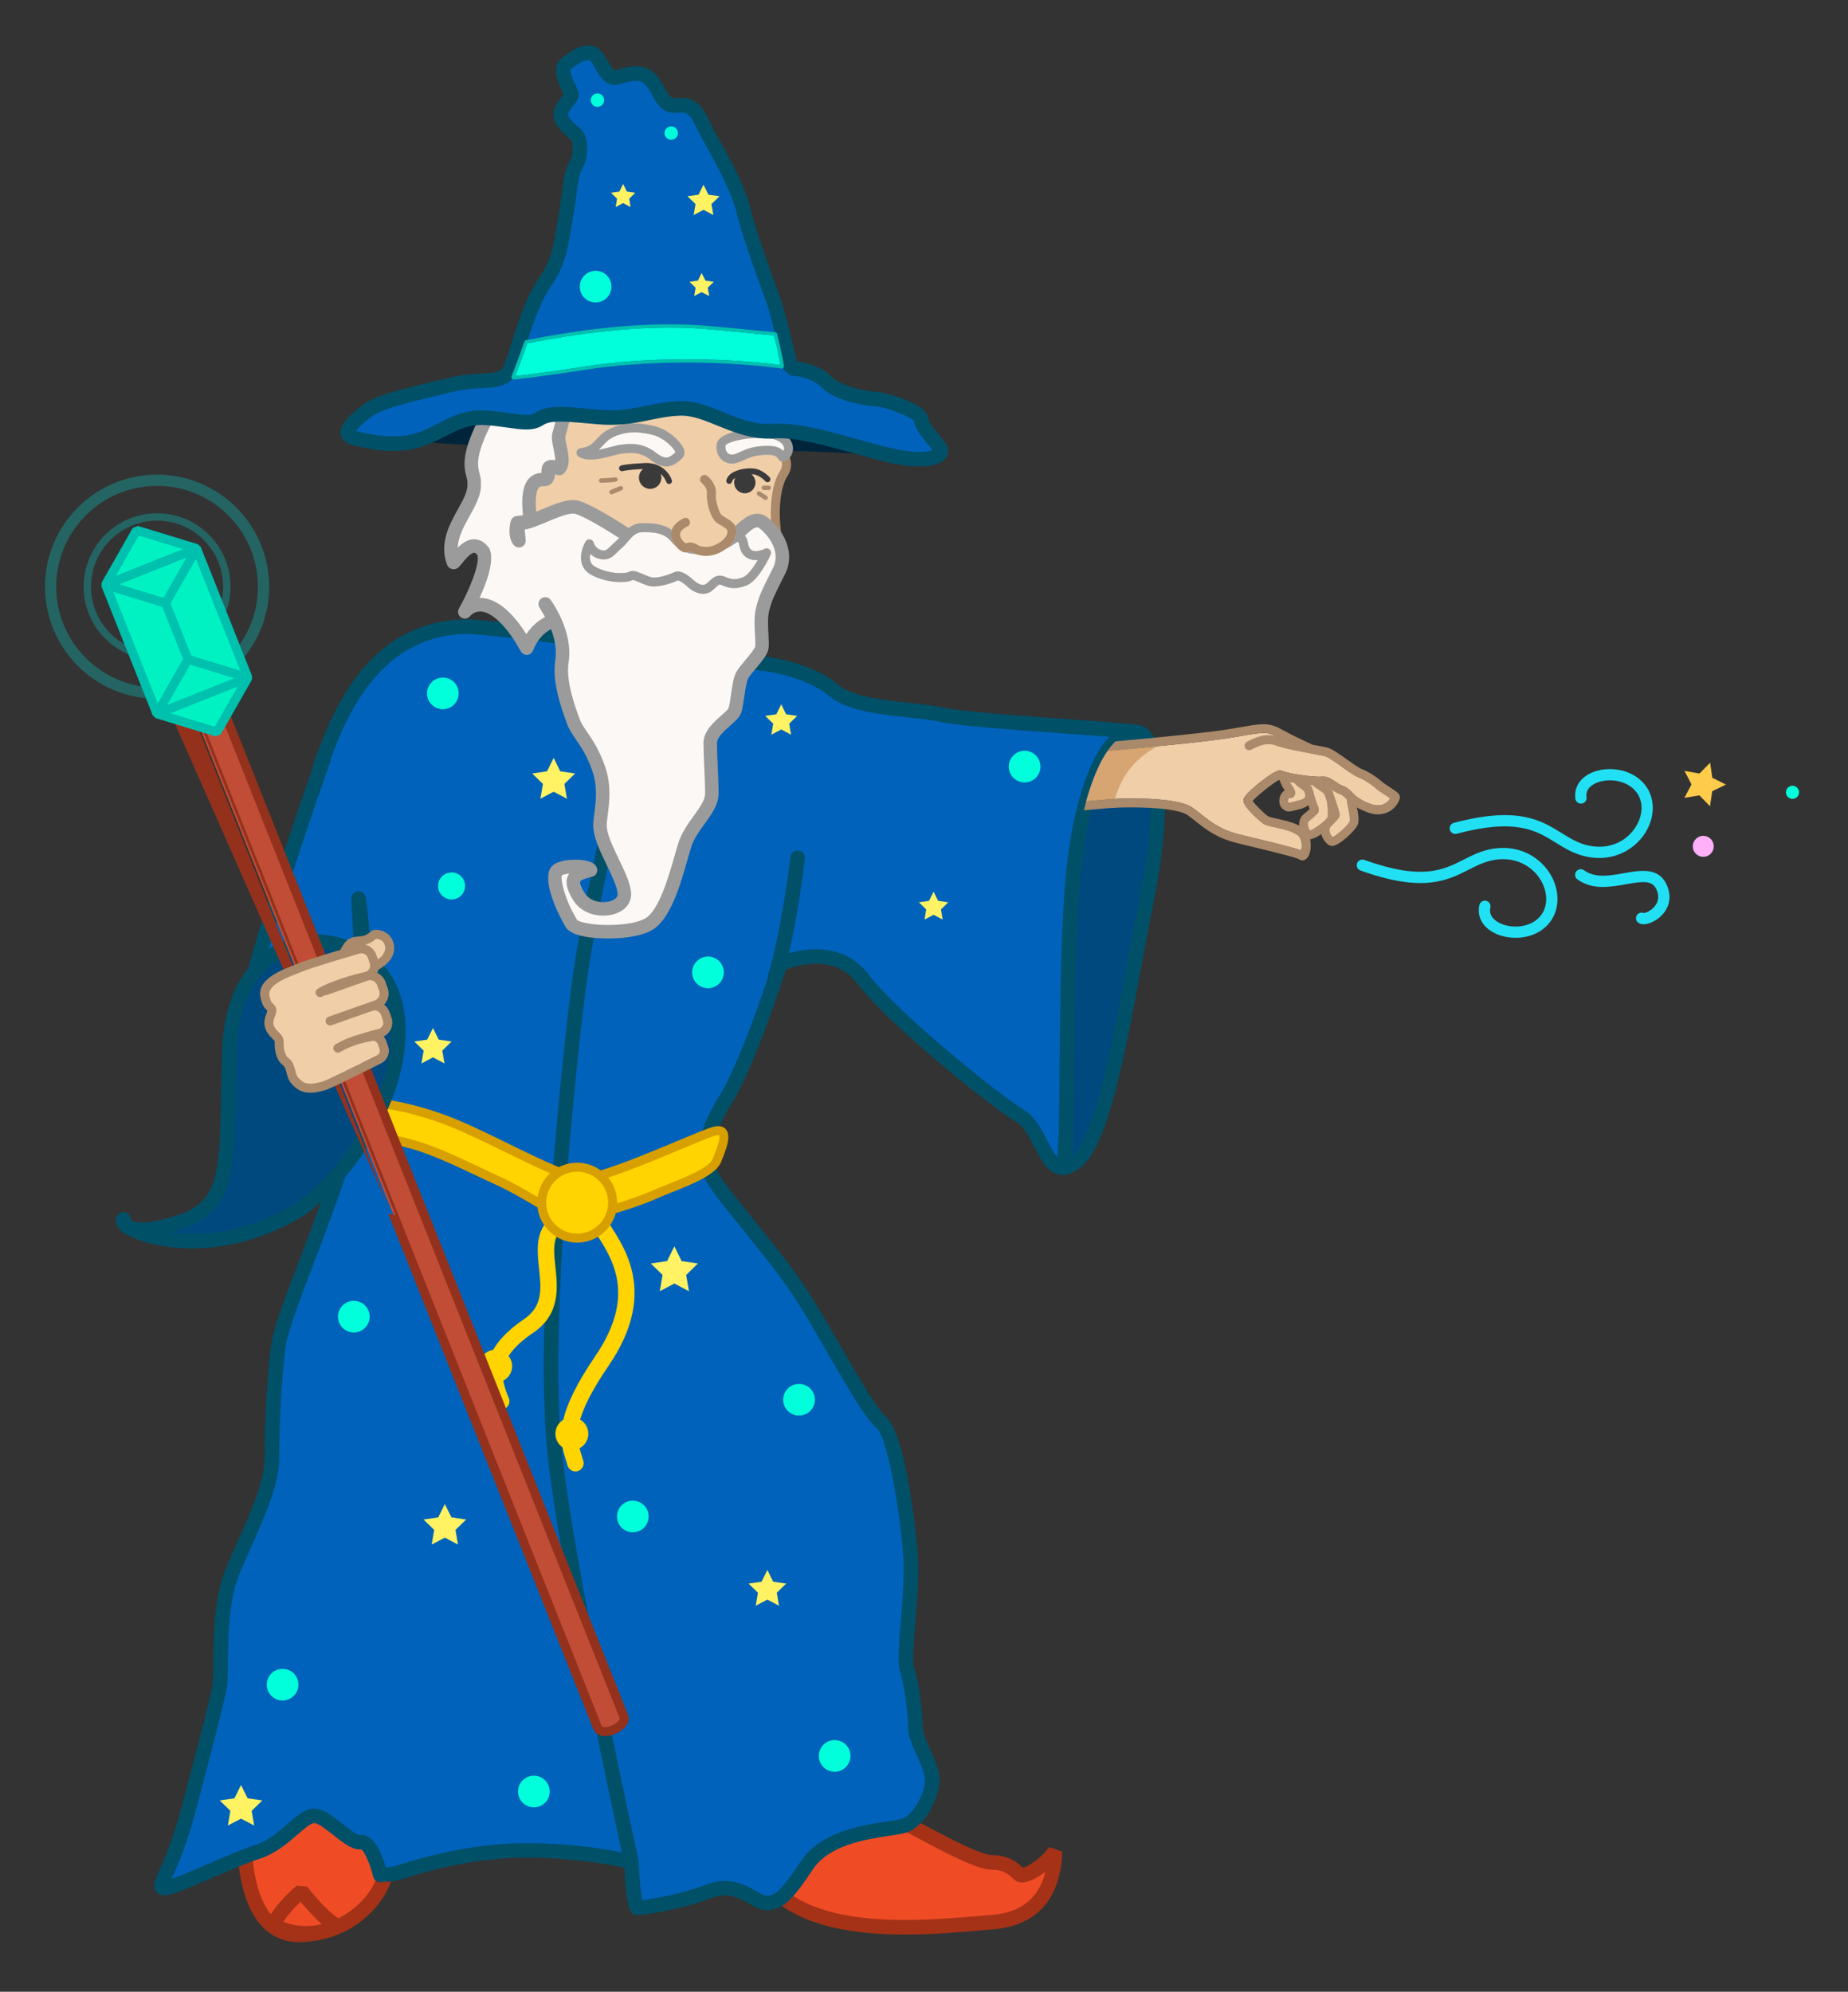 <?xml version="1.0" encoding="utf-8"?>
<!-- Generator: Adobe Illustrator 16.0.0, SVG Export Plug-In . SVG Version: 6.00 Build 0)  -->
<!DOCTYPE svg PUBLIC "-//W3C//DTD SVG 1.1//EN" "http://www.w3.org/Graphics/SVG/1.1/DTD/svg11.dtd">
<svg version="1.1" id="work" xmlns="http://www.w3.org/2000/svg" xmlns:xlink="http://www.w3.org/1999/xlink" x="0px" y="0px"
	 width="411px" height="443px" viewBox="0 0 411 443" enable-background="new 0 0 411 443" xml:space="preserve">
<rect x="0" y="0" width="411" height="443" fill="#333333" stroke="none"/>
<g id="Wizard.svg">
	
		<path id="HatShade" fill="#00243A" stroke="#00243A" stroke-width="1.46" stroke-linecap="round" stroke-linejoin="round" stroke-miterlimit="10" d="
		M94.013,97.57c0,0,18.549,1.682,54.883,1.682s46.085,1.297,46.085,1.297s-5.26-13.826-51.87-13.826
		C96.501,86.722,94.013,97.57,94.013,97.57z"/>
	<path fill="#FFCB4A" d="M380.34,169.633l-2.373,2.415l-3.334-0.587l1.563,3.004l-1.588,2.991l3.341-0.559l2.354,2.435l0.5-3.349
		l3.043-1.486l-3.03-1.511L380.34,169.633z"/>
	<circle id="Purple" fill="#FFB0F9" cx="378.813" cy="188.242" r="2.335"/>
	<circle id="Blue" fill="#00FFDA" cx="398.655" cy="176.23" r="1.46"/>
	<path id="Magic" fill="#22E0F4" d="M355.668,190.834c-1.017,0-2.088-0.12-3.209-0.385c-2.605-0.635-4.57-1.855-6.472-3.038
		c-4.321-2.686-8.791-5.464-22.009-1.975c-0.674,0.18-1.354-0.223-1.527-0.89c-0.177-0.667,0.223-1.352,0.891-1.527
		c14.258-3.766,19.416-0.561,23.967,2.269c1.813,1.127,3.525,2.191,5.732,2.729c4.182,0.986,8.088-0.373,10.436-3.642
		c1.818-2.533,2.121-5.576,0.771-7.751c-1.834-2.944-6.041-3.651-8.892-2.618c-1.063,0.384-2.785,1.324-2.511,3.311
		c0.103,0.684-0.384,1.315-1.062,1.412c-0.675,0.098-1.316-0.379-1.412-1.063c-0.373-2.646,1.209-4.949,4.129-6.009
		c3.852-1.397,9.338-0.413,11.865,3.646c1.891,3.038,1.553,7.172-0.859,10.53C363.641,188.435,360.209,190.834,355.668,190.834z
		 M344.758,205.041c2.147-2.861,2.174-7.009,0.063-10.564c-2-3.367-6.358-6.64-12.606-5.731c-2.644,0.404-4.705,1.45-6.701,2.461
		c-4.541,2.3-9.229,4.68-22.098,0.051c-0.648-0.231-1.365,0.104-1.6,0.754c-0.233,0.65,0.104,1.365,0.752,1.6
		c13.879,4.992,19.294,2.247,24.07-0.174c1.899-0.965,3.698-1.876,5.938-2.22c5.021-0.729,8.502,1.863,10.088,4.535
		c1.592,2.683,1.627,5.739,0.088,7.788c-2.08,2.774-6.334,3.115-9.082,1.833c-1.021-0.474-2.658-1.561-2.209-3.515
		c0.156-0.672-0.264-1.344-0.938-1.5c-0.688-0.158-1.349,0.264-1.5,0.936c-0.604,2.604,0.771,5.035,3.593,6.346
		c1.318,0.615,2.879,0.947,4.465,0.947C339.95,208.588,342.911,207.503,344.758,205.041z M368.838,204.241
		c2.096-1.637,2.906-3.971,2.215-6.421c-1.514-5.104-5.959-4.309-9.875-3.608c-3.146,0.563-6.401,1.146-8.889-0.644
		c-0.563-0.403-1.343-0.277-1.744,0.284c-0.404,0.561-0.277,1.341,0.283,1.745c3.342,2.405,7.301,1.699,10.789,1.075
		c4.475-0.799,6.236-0.845,7.034,1.842c0.312,1.136,0.101,2.173-0.653,3.082c-0.83,1.001-2.02,1.472-2.418,1.481
		c-0.57-0.239-1.25-0.021-1.566,0.533c-0.344,0.6-0.135,1.363,0.465,1.706c0.313,0.179,0.687,0.258,1.066,0.258
		C366.625,205.574,367.905,204.97,368.838,204.241z"/>
	<path id="Shoes" fill="#EF4C26" d="M176.25,401.383c9.78,0.146,19.004,0.979,23.895,3.494c4.892,2.515,16.771,9.361,20.402,9.361
		c3.633,0,5.029,1.677,6.146,2.646c1.119,0.979,5.869-1.957,7.966-5.171c-0.142,2.521-0.14,14.673-13.832,15.79
		c-13.695,1.117-37.592,3.913-48.771-7.267C160.878,409.067,176.25,401.383,176.25,401.383z M54.574,406.487
		c-0.469,4.521-0.469,24.002,12.155,23.847c12.624-0.156,19.531-10.55,19.171-15.43C84.499,395.891,55.042,401.969,54.574,406.487z"
		/>
	<path id="ShoesBorder" fill="#A53216" d="M201.23,430.283c-14.423,0-24.341-2.906-30.32-8.887
		c-3.528-3.528-5.018-7.163-4.427-10.813c1.072-6.604,8.715-10.502,9.041-10.663l0.75-0.173c12.095,0.174,20.146,1.375,24.615,3.675
		c0.95,0.488,2.162,1.146,3.525,1.872c4.756,2.563,13.607,7.313,16.133,7.313c3.879,0,5.758,1.722,6.879,2.751
		c0.027,0.021,0.053,0.049,0.08,0.066c1.086-0.229,4.188-2.144,5.791-4.604l2.982,0.979l-0.016,0.326
		c-0.604,13.062-8.658,16.448-15.312,16.99l-2.521,0.212C213.525,429.763,207.409,430.283,201.23,430.283z M176.65,403.013
		c-1.328,0.749-6.268,3.8-6.96,8.109c-0.41,2.55,0.774,5.229,3.518,7.976c5.339,5.341,14.506,7.938,28.022,7.938
		c6.042,0,12.081-0.521,16.934-0.928l2.529-0.221c8.129-0.654,10.842-5.548,11.787-9.549c-1.813,1.403-3.775,2.364-5.16,2.364
		c-0.84,0-1.385-0.322-1.693-0.593c-0.127-0.112-0.258-0.231-0.396-0.357c-0.977-0.89-2.065-1.896-4.688-1.896
		c-3.09,0-9.832-3.486-17.671-7.697c-1.345-0.722-2.538-1.362-3.475-1.845C195.494,404.31,187.84,403.197,176.65,403.013z
		 M75.464,426.784c-0.001,0,0.059-0.005,0.172,0.031c-0.086-0.027-2.175-0.735-7.329-7.187l-2.321-0.224
		c-5.254,4.465-6.654,8.004-6.712,8.146l0.615,1.938c0.13,0.087,3.246,2.127,8.137,2.127c2.633,0,5.295-0.586,7.916-1.743
		L75.464,426.784z M68.026,428.38c-2.171,0-3.898-0.497-4.999-0.935c0.663-1.03,1.849-2.604,3.825-4.451
		c1.956,2.342,3.511,3.908,4.731,4.955C70.392,428.235,69.203,428.38,68.026,428.38z M68.722,400.224
		c-6.344,0-15.352,2.118-15.764,6.104c-0.419,4.051-0.319,15.879,5.106,21.896c2.24,2.482,5.105,3.743,8.516,3.743l0.17-0.001
		c8.562-0.104,13.888-4.534,16.3-7.164c2.975-3.242,4.688-7.077,4.471-10.009C86.85,405.668,79.822,400.224,68.722,400.224z
		 M80.656,422.598c-1.083,1.188-2.862,2.782-5.368,4.06c0.213,0.11,0.331,0.152,0.349,0.167c-0.113-0.036-0.173-0.031-0.172-0.031
		l0.478,3.103c-2.621,1.157-5.283,1.743-7.916,1.743c-4.892,0-8.007-2.04-8.137-2.127l-0.615-1.936
		c0.024-0.063,0.292-0.73,0.979-1.813c-4.341-5.175-4.409-15.594-4.071-19.021c0.595-1.023,5.807-3.269,12.54-3.269
		c5.493,0,14.817,1.501,15.559,11.56C84.4,416.639,83.316,419.697,80.656,422.598z"/>
	<path id="Sleeves" fill="#00497F" d="M42.706,275.434c-1.641,0-3.285-0.104-4.889-0.312l-5.069-0.651l4.941-1.308
		c0.659-0.175,1.346-0.372,2.058-0.593c11.152-3.43,11.307-11.225,11.644-28.299c0.065-3.306,0.139-7.049,0.3-11.192
		c0.658-16.964,10.447-22.983,18.629-22.983c5.095,0,9.965,2.231,13.36,6.125c3.373,3.87,4.799,9.538,4.126,16.393
		c-1.25,12.715-9.519,26.709-21.067,35.656l-0.086,0.06C57.16,274.201,48.391,275.434,42.706,275.434z M237.234,259.068l0.188-2.137
		c0.29-3.3,0.395-9.57,0.494-20.731l0.002-0.193c0.148-15.812,0.337-35.489,2.029-46.829c3.033-20.348,9.174-25.775,12.32-25.775
		c0.229,0,0.442,0.024,0.715,0.08c0.646,0.105,1.172,0.709,1.494,1.194c2.633,3.835,3.758,16.431-0.021,34.989
		c-0.885,4.342-1.739,8.978-2.646,13.886l-0.082,0.447c-3.574,19.332-7.254,39.231-12.566,43.709l-0.092,0.067
		c-0.008,0.012-0.045,0.039-0.077,0.062L237.234,259.068z"/>
	<path id="Robes" fill="#0062BA" d="M142.032,423.728l-0.189-0.895c-0.38-1.8-0.688-5.76-0.794-8.739
		c-0.01-0.271-0.205-0.519-0.473-0.585c-0.421-0.104-10.436-2.574-23.514-2.574c-12.631,0-24.579,3.657-27.938,4.777
		c-0.906,0.302-1.989,0.513-3.222,0.626l-0.824,0.074l-0.229-0.796c-1.168-4.082-2.842-6.521-4.477-6.521
		c-0.084,0-0.169,0.015-0.244,0.021l-0.146,0.012c-0.862,0-2.101-0.858-4.382-2.663c-2.22-1.757-4.33-3.42-6.065-3.188
		c-1.507,0.188-3.057,1.538-4.852,3.102c-2.148,1.869-4.583,3.987-7.671,4.954c-2.584,0.808-6.533,2.513-10.353,4.161
		c-2.75,1.188-6.099,2.632-8.156,3.354l-2.188,0.771l1.093-2.462c1.132-2.553,3.238-7.299,5.428-15.656l0.431-1.645
		c3.736-14.271,5.441-20.771,6.148-24.313c0.234-1.178,0.253-3.229,0.275-5.83c0.05-5.575,0.123-14.005,2.608-19.969
		c0.805-1.938,1.698-3.938,2.562-5.878c3.077-6.906,6.247-14.021,6.247-19.551c0-3.271,0.105-14.756,1.455-25.104
		c0.412-3.153,3.193-10.472,6.415-18.938c2.229-5.854,4.753-12.498,6.934-18.938l0.062-0.188L76.099,261
		c7.307-8.561,12.028-18.855,12.953-28.271c0.708-7.207-0.823-13.197-4.428-17.333c-0.804-0.92-1.715-1.779-2.71-2.552l-0.357-0.277
		l-0.027-0.452c-0.26-4.284-0.647-8.44-1.152-12.352c-0.041-0.312-0.299-0.547-0.603-0.547c-0.406,0.033-0.657,0.319-0.643,0.655
		c0.071,1.552,0.175,3.369,0.292,5.407l0.021,0.386c0.072,1.254,0.148,2.585,0.224,3.979l0.089,1.662l-1.509-0.702
		c-2.514-1.168-5.181-1.762-7.928-1.762c-3.55,0-7,1.059-9.979,3.062l-2.297,1.544l0.78-2.656
		c5.4-18.387,13.554-41.34,13.636-41.569c0.028-0.078,0.04-0.157,0.036-0.236l-0.01-0.201l0.069-0.188
		c2.86-7.82,10.465-28.598,31.659-28.598h0.152c15.807,0.965,58.521,7.832,58.951,7.901l0.096,1.008l0.033-1.001
		c0.467-0.026,0.944-0.039,1.438-0.039c6.262,0,15.409,2.136,20.027,6.094c3.687,3.161,10.812,3.928,17.1,4.604
		c2.712,0.292,5.273,0.566,7.261,1.009c4.033,0.896,17.152,1.837,28.729,2.667c3.25,0.233,6.289,0.452,8.793,0.646l2.111,0.163
		l-1.47,1.526c-3.881,4.034-6.979,12.705-8.729,24.414c-1.713,11.47-1.896,31.274-2.039,47.188
		c-0.078,8.668-0.158,17.619-0.535,21.286l-0.229,2.263l-1.514-1.698c-0.83-0.935-1.621-2.474-2.313-3.832
		c-1.246-2.427-2.656-5.175-4.896-6.521c-5.643-3.382-28.456-21.875-34.788-30.316c-2.563-3.418-6.33-5.226-10.891-5.226
		c-2.315,0-4.423,0.465-5.784,0.854l-1.632,0.467l0.383-1.654c2.287-9.875,3.5-20.511,3.551-20.959
		c0.02-0.166-0.027-0.328-0.132-0.459c-0.104-0.131-0.252-0.213-0.419-0.231c-0.385,0.03-0.655,0.233-0.69,0.551
		c-0.019,0.157-1.81,15.729-4.991,26.435c-0.021,0.072-0.029,0.151-0.021,0.234l0.021,0.21l-0.067,0.2
		c-2.417,7.262-7.063,20.393-11.029,26.738c-5.67,9.064-4.72,13.785-2.849,17.521c0.92,1.848,4.007,5.666,7.914,10.514
		c3.954,4.896,8.412,10.424,11.383,14.881c2.313,3.474,5.164,8.412,7.919,13.188c5.068,8.785,8.535,14.653,10.468,16.159
		c2.746,2.138,5.441,18.074,6.331,28.762c0.367,4.396-0.104,10.104-0.521,15.141c-0.47,5.692-0.73,9.271-0.179,10.93
		c1.04,3.115,1.793,9.682,1.793,12.57c0,1.729,0.888,3.688,1.828,5.771c0.75,1.659,1.517,3.354,1.833,4.938
		c0.699,3.521-2.641,9.655-5.771,10.604c-0.755,0.228-1.998,0.414-3.436,0.633c-5.356,0.813-14.298,2.163-18.441,8.38
		c-5.181,7.772-6.448,8.118-8.604,8.118c-0.62,0-1.392-0.414-2.588-1.102c-1.609-0.923-3.812-2.18-6.581-2.18
		c-1.249,0-2.539,0.256-3.833,0.764c-5.261,2.05-11.534,3.176-14.413,3.521L142.032,423.728z"/>
	<path id="RobesBorder" fill="#005068" d="M252.781,161.18c-0.172-0.018-0.342-0.027-0.514-0.027c-1.963,0-3.828,0.946-5.547,2.733
		c-2.51-0.195-5.541-0.413-8.787-0.646c-11.611-0.833-24.771-1.776-28.875-2.688c-1.932-0.43-4.468-0.702-7.15-0.991
		c-6.433-0.691-13.723-1.476-17.645-4.837c-4.436-3.804-13.293-5.854-19.376-5.854c-0.475,0-0.935,0.013-1.377,0.037
		c-0.118,0.007-0.234,0.001-0.349-0.018c-0.432-0.07-43.177-6.935-58.854-7.892l-0.09,0.003c-19.32,0-26.946,17.625-30.723,27.943
		c0.009,0.204-0.021,0.413-0.09,0.618c-0.105,0.298-8.22,23.139-13.618,41.517c-1.673,1.124-3.231,2.541-4.603,4.279
		c4.417-15.959,11.955-37.757,14.382-44.684c-0.015-0.218,0.014-0.441,0.092-0.659c3.738-10.473,11.52-32.263,34.562-32.263h0.199
		c15.415,0.939,56.103,7.422,59.091,7.901c6.873-0.333,17.436,1.945,22.872,6.604c3.156,2.707,9.914,3.434,15.876,4.074
		c2.78,0.299,5.405,0.581,7.509,1.049c3.868,0.86,17.471,1.835,28.401,2.619C245.014,160.49,250.531,160.887,252.781,161.18z
		 M256.675,200.104c-0.911,4.455-1.791,9.233-2.729,14.294c-3.635,19.677-7.396,40.024-13.336,45.028
		c-1.52,1.284-2.92,1.908-4.271,1.908c-0.023,0-0.123-0.001-0.146-0.002c-0.666-0.021-1.25-0.443-1.478-1.072
		c-0.183-0.507-0.101-1.054,0.201-1.486c0.567-1.786,0.666-12.362,0.758-22.594c0.146-15.949,0.326-35.795,2.052-47.337
		c2.59-17.341,8.028-27.692,14.547-27.692c0.377,0,0.752,0.039,1.117,0.117c1.09,0.18,2.104,0.895,2.94,2.11
		C259.934,168.621,260.068,183.38,256.675,200.104z M253.65,165.215c-0.299-0.441-0.621-0.719-0.86-0.76
		c-0.222-0.044-0.368-0.059-0.519-0.059c-2.631,0-8.389,5.209-11.334,24.923c-1.689,11.317-1.869,31.038-2.016,46.884
		c-0.104,11.523-0.211,17.543-0.498,20.813c0.029-0.023,0.061-0.058,0.092-0.076c5.049-4.252,8.863-24.906,12.23-43.13
		c0.938-5.075,1.822-9.868,2.734-14.352C257.036,181.988,256.256,169.011,253.65,165.215z M78.688,209.706
		c-0.006-0.003-0.013-0.005-0.02-0.009c0,0.001,0,0.002,0,0.003L78.688,209.706z M90.046,232.816
		c-1.311,13.332-9.945,27.961-21.998,37.269c-0.044,0.033-0.089,0.072-0.136,0.097c-9.971,6.188-19.209,7.485-25.205,7.485
		c-0.001,0-0.002,0-0.003,0c-6.555,0-11.642-1.517-14.271-2.959c-1.1-0.414-1.71-1.048-2.042-1.567
		c-0.917-1.135-0.702-2.238-0.179-2.914c0.456-0.584,1.252-0.777,1.929-0.488c0.621,0.277,1.004,0.896,0.979,1.557
		c0.131,0.105,0.338,0.256,0.65,0.443c0.314,0.094,0.826,0.186,1.605,0.186c1.867,0,4.462-0.507,7.712-1.507
		c9.596-2.953,9.721-9.272,10.055-26.188c0.065-3.316,0.139-7.08,0.301-11.233c0.675-17.37,10.972-25.146,20.877-25.146
		c2.91,0,5.753,0.645,8.349,1.851c0,0.001,0,0.002,0,0.003l0.02,0.006c-0.006-0.003-0.013-0.005-0.02-0.009
		c-0.082-1.523-0.166-2.973-0.243-4.329c-0.118-2.054-0.223-3.885-0.294-5.447c-0.04-0.869,0.614-1.616,1.481-1.691
		c0.873-0.087,1.642,0.546,1.754,1.41c0.525,4.071,0.906,8.256,1.158,12.419l0.009-0.002c1.021,0.794,1.976,1.692,2.843,2.688
		C89.167,219.088,90.781,225.344,90.046,232.816z M82.927,216.884c-3.207-3.676-7.802-5.783-12.607-5.783
		c-7.737,0-16.999,5.767-17.63,22.022c-0.16,4.124-0.233,7.863-0.299,11.173c-0.336,17.04-0.505,25.586-12.348,29.231
		c-0.727,0.225-1.425,0.426-2.098,0.604c1.457,0.196,3.052,0.303,4.759,0.303h0.002c5.559,0,14.128-1.207,23.421-6.955
		c11.343-8.787,19.459-22.502,20.684-34.963C87.457,225.938,86.114,220.533,82.927,216.884z M140.818,412.533
		c-0.118-0.029-1.01-0.25-2.521-0.55c-2.65-12.175-14.211-66.007-16.555-88.777c-3.226-31.328,4.156-94.283,5.01-101.358
		c1.521-12.635,4.446-26.163,6.798-37.035c2.167-10.021,4.213-19.485,3.625-21.884c-0.214-0.872,0.319-1.753,1.19-1.966
		c0.869-0.217,1.753,0.318,1.966,1.191c0.732,2.988-0.731,10.059-3.604,23.344c-2.337,10.803-5.245,24.253-6.749,36.732
		c-3.822,31.726-7.425,77.121-5.003,100.642c2.619,25.444,16.894,90.239,17.037,90.886c0.019,0.087,0.025,0.174,0.03,0.269
		C142.001,413.315,141.509,412.713,140.818,412.533z M234.713,260.264c-0.186-0.509-0.104-1.062,0.201-1.488
		c0.086-0.271,0.16-0.768,0.227-1.402c-0.729-0.824-1.463-2.234-2.178-3.626c-1.305-2.552-2.785-5.435-5.273-6.927
		c-5.594-3.354-28.224-21.688-34.498-30.062c-2.76-3.68-6.803-5.625-11.69-5.625c-2.343,0-4.484,0.441-6.06,0.893l0.013-0.052
		c2.276-9.85,3.497-20.487,3.558-21.022c0.101-0.891-0.54-1.696-1.432-1.797c-0.892-0.099-1.696,0.54-1.797,1.432
		c-0.019,0.155-1.79,15.611-4.956,26.262l-0.059,0.615c-2.146,6.448-6.932,20.129-10.929,26.521
		c-5.932,9.49-4.897,14.503-2.896,18.509c0.971,1.938,4.094,5.812,8.048,10.709c3.921,4.856,8.365,10.364,11.312,14.786
		c2.29,3.436,5.135,8.363,7.885,13.135c5.282,9.154,8.64,14.829,10.721,16.447c2.21,1.722,4.964,16.229,5.948,28.057
		c0.36,4.313-0.107,9.977-0.521,14.973c-0.495,5.998-0.746,9.479-0.131,11.322c1.01,3.031,1.742,9.43,1.742,12.264
		c0,1.94,0.932,4,1.918,6.188c0.721,1.596,1.467,3.242,1.763,4.723c0.602,3.002-2.438,8.647-5.079,9.44
		c-0.689,0.207-1.905,0.392-3.312,0.604c-5.507,0.833-14.721,2.229-19.109,8.813c-5.114,7.674-6.172,7.674-7.773,7.674
		c-0.398,0-1.299-0.515-2.093-0.967c-1.706-0.979-4.043-2.313-7.077-2.313c-1.375,0-2.786,0.278-4.194,0.826
		c-5.418,2.106-11.745,3.166-14.169,3.455c-0.344-1.622-0.66-5.389-0.773-8.568c-0.026-0.724-0.527-1.343-1.23-1.52
		c-0.425-0.105-10.565-2.604-23.755-2.604c-12.78,0-24.858,3.696-28.256,4.829c-1.021,0.348-2.157,0.501-2.996,0.578
		c-0.823-2.879-2.551-7.244-5.438-7.244c-0.135,0-0.271,0.019-0.391,0.027c-0.669,0-2.607-1.535-3.768-2.452
		c-2.222-1.759-4.321-3.419-6.365-3.419c-0.149,0-0.298,0.009-0.442,0.026c-1.806,0.227-3.462,1.668-5.382,3.339
		c-2.073,1.806-4.424,3.852-7.312,4.754c-2.636,0.823-6.611,2.54-10.456,4.2c-2.664,1.146-6.046,2.604-8.086,3.329
		c0.05-0.113,0.101-0.229,0.152-0.347c1.143-2.571,3.271-7.366,5.48-15.812l0.431-1.645c3.741-14.282,5.449-20.81,6.161-24.366
		c0.254-1.271,0.272-3.363,0.296-6.021c0.049-5.497,0.122-13.812,2.531-19.593c0.804-1.93,1.698-3.938,2.563-5.879
		c3.107-6.979,6.322-14.191,6.322-19.938c0-3.26,0.104-14.688,1.446-24.979c0.396-3.039,3.159-10.306,6.357-18.718
		c2.272-5.979,4.78-12.579,6.944-18.979c-1.68,1.971-3.484,3.834-5.398,5.563c-1.521,4.188-3.104,8.354-4.584,12.255
		c-3.406,8.958-6.097,16.032-6.542,19.448c-1.367,10.479-1.475,22.092-1.475,25.396c0,5.053-3.07,11.941-6.042,18.609
		c-0.873,1.959-1.774,3.98-2.594,5.951c-2.653,6.363-2.729,15.062-2.781,20.812c-0.021,2.39-0.039,4.44-0.231,5.409
		c-0.694,3.476-2.395,9.96-6.119,24.185l-0.43,1.646c-2.145,8.188-4.203,12.823-5.31,15.312c-0.953,2.146-1.388,3.128-0.833,4.194
		c0.209,0.404,0.649,0.929,1.556,1.104c0.14,0.022,0.304,0.048,0.489,0.048c1.479,0,4.481-1.229,10.982-4.037
		c3.768-1.627,7.664-3.313,10.138-4.082c3.539-1.104,6.277-3.489,8.479-5.403c1.391-1.212,2.828-2.464,3.688-2.563
		c0.914,0,2.899,1.567,4.349,2.719c2.138,1.688,3.984,3.15,5.783,3.15c0.124,0,0.245-0.008,0.335-0.021
		c0.737,0.418,2.02,3.312,2.677,6.062c0.175,0.729,0.829,1.248,1.581,1.248c0.114,0,2.847-0.016,5.259-0.812
		c3.28-1.095,14.937-4.663,27.228-4.663c10.238,0,18.761,1.603,21.787,2.241c0.466,10.534,1.715,10.533,3.034,10.533
		c1.357,0,9.616-1.165,16.285-3.763c1.047-0.405,2.034-0.604,3.018-0.604c2.172,0,3.923,0.998,5.467,1.879
		c1.312,0.747,2.442,1.396,3.703,1.396c3.576,0,5.535-1.704,10.479-9.119c3.592-5.396,11.917-6.646,16.891-7.398
		c1.593-0.24,2.852-0.434,3.761-0.704c4.542-1.358,8.188-8.908,7.331-13.188c-0.363-1.853-1.188-3.664-1.983-5.433
		c-0.801-1.771-1.629-3.603-1.629-4.843c0-3.084-0.744-9.794-1.909-13.29c-0.435-1.302-0.067-5.733,0.287-10.022
		c0.423-5.121,0.902-10.932,0.521-15.513c-0.021-0.267-2.262-26.517-7.191-30.353c-1.729-1.349-6.07-8.869-9.9-15.51
		c-2.777-4.812-5.647-9.789-7.997-13.312c-3.029-4.541-7.521-10.106-11.487-15.021c-3.525-4.365-6.855-8.492-7.669-10.117
		c-1.471-2.94-2.592-6.795,2.744-15.33c5.016-8.021,10.927-26.115,12.182-30.043c1.167-0.439,3.79-1.283,6.724-1.283
		c3.88,0,6.938,1.455,9.091,4.325c6.608,8.812,29.526,27.355,35.423,30.896c1.688,1.021,2.896,3.354,4.06,5.615
		c1.517,2.951,3.086,5.997,6.086,6.104C235.506,261.296,234.936,260.879,234.713,260.264z"/>
	<path id="Belt" fill="#FFD400" d="M125.066,321.87c-0.933-0.663-1.542-1.753-1.542-2.983c0-1.312,0.702-2.46,1.747-3.104v0.001
		v-0.001c0.797-3.402,2.824-7.842,7.138-14.184c8.896-13.074,4.164-21.095,0.333-26.964c-1.275,0.787-2.771,1.247-4.378,1.247
		c-1.602,0-3.099-0.453-4.372-1.234l0.003-0.006c-1.032,1.773-0.784,4.25-0.481,7.092c0.502,4.711,1.126,10.576-4.913,14.683
		c-2.732,1.858-4.456,3.563-5.488,5.185l-0.001,0.002c0-0.002,0.001-0.002,0.001-0.002c0.485,0.619,0.786,1.394,0.786,2.239
		c0,1.411-0.797,2.636-1.968,3.247l-0.001-0.029c0.202,1.295,0.666,2.582,1.223,3.896c0.395,0.929-0.038,1.999-0.966,2.396
		c-0.232,0.1-0.475,0.146-0.713,0.146c-0.711,0-1.386-0.416-1.681-1.11c-0.756-1.777-1.362-3.603-1.55-5.479l-0.015-0.006
		c-0.994-0.652-1.649-1.778-1.649-3.06c0-1.827,1.343-3.329,3.094-3.604c-0.002,0.004-0.004,0.007-0.005,0.01l0.005-0.01
		c1.263-2.218,3.429-4.49,6.875-6.837c4.229-2.875,3.814-6.766,3.335-11.271c-0.374-3.514-0.759-7.147,1.443-10.083l0.03-0.045
		c-0.011,0.016-0.021,0.03-0.031,0.046c-0.71-1.096-1.175-2.36-1.309-3.727l-1.354-0.859c-2.384-1.407-5.058-2.987-8.231-4.432
		c-1.393-0.634-2.831-1.314-4.296-2.011c-6.989-3.313-14.827-7.033-21.47-7.187c-0.424-0.004-0.84-0.032-1.241-0.062l-0.818-0.059
		c1.678-2.748,3.12-5.589,4.277-8.468c3.983,0.657,8.676,1.96,12.956,3.604c3.815,1.467,8.51,3.764,13.049,5.98l0.148,0.072
		c3.409,1.668,6.935,3.395,9.915,4.668l1.357,0.582c1.203-0.668,2.584-1.051,4.054-1.051c1.936,0,3.715,0.666,5.136,1.771
		l1.29-0.408c4.688-1.479,10.946-4.102,15.976-6.207l0.123-0.052c4.414-1.848,6.964-2.9,8.048-3.143
		c0.45-0.103,0.876-0.106,1.103-0.08h0.644l0.449,0.617c0.642,0.879,0.627,2.15-1.236,6.674c-1.006,2.447-5.291,4.312-10.787,6.49
		c-1.312,0.521-2.499,0.99-3.483,1.437c-1.938,0.868-4.834,1.907-7.948,2.849l-1.152,0.352c-0.223,0.953-0.609,1.842-1.126,2.64
		l0.002,0.003c0.014,0.021,0.03,0.033,0.042,0.055c3.938,6.006,10.527,16.055-0.017,31.555c-3.726,5.479-5.587,9.234-6.398,12.09
		l-0.001,0.005c0-0.002,0.001-0.003,0.001-0.005c1.083,0.637,1.818,1.8,1.818,3.146c0,1.401-0.789,2.62-1.948,3.233l-0.006-0.017
		c0.149,0.582,0.323,1.146,0.503,1.729c0.114,0.364,0.229,0.729,0.337,1.104c0.284,0.968-0.269,1.979-1.235,2.269
		c-0.172,0.052-0.346,0.072-0.517,0.072c-0.789,0-1.516-0.521-1.75-1.312c-0.104-0.354-0.211-0.693-0.318-1.041
		c-0.307-0.979-0.613-1.966-0.82-3.041L125.066,321.87z"/>
	<path id="BeltBorder" fill="#D89F00" d="M128.364,274.384c-3.798,0-6.888-3.09-6.888-6.889c0-3.797,3.09-6.888,6.888-6.888
		c3.799,0,6.888,3.091,6.888,6.888C135.251,271.294,132.162,274.384,128.364,274.384z M137.252,267.495
		c0-2.122-0.748-4.073-1.995-5.603l-0.016,0.012c4.681-1.479,10.816-4.041,16.103-6.252c3.701-1.551,6.897-2.889,7.912-3.106
		c0.184-0.041,0.345-0.062,0.476-0.062c0.128,0,0.189,0.021,0.188,0.017c0.312,0.435-0.163,2.188-1.412,5.222
		c-0.84,2.043-6.108,4.141-9.954,5.668c-1.293,0.516-2.516,1-3.545,1.465c-1.9,0.854-4.798,1.883-7.767,2.777L137.252,267.495z
		 M136.935,269.82c3.348-0.979,6.707-2.154,8.894-3.145c0.988-0.441,2.19-0.923,3.464-1.43c4.641-1.848,9.9-3.938,11.063-6.766
		c1.247-3.035,2.198-5.654,1.226-7.105c-0.275-0.411-0.82-0.898-1.851-0.898c-0.276,0-0.583,0.035-0.91,0.106
		c-1.188,0.269-4.15,1.504-8.251,3.224c-5.142,2.148-12.216,5.107-16.989,6.514l0.007-0.011c-1.468-1.07-3.273-1.702-5.224-1.702
		c-1.463,0-2.846,0.355-4.066,0.984l0.006,0.01c-3.182-1.293-7.151-3.229-11.047-5.144c-4.603-2.252-9.36-4.581-13.238-6.071
		c-4.394-1.688-9.039-2.974-12.948-3.621c-0.248,0.637-0.521,1.271-0.797,1.899c3.866,0.604,8.631,1.896,13.027,3.588
		c3.797,1.459,8.515,3.769,13.078,6.002c3.56,1.742,7.015,3.435,9.983,4.7l-0.007-0.006c-1.482,1.36-2.501,3.217-2.793,5.307h0.002
		c-0.055-0.031-0.105-0.064-0.161-0.095c-2.409-1.425-5.14-3.035-8.348-4.515c-1.41-0.638-2.866-1.332-4.348-2.033
		c-7.051-3.348-15.042-7.137-22.005-7.293c-0.44-0.002-0.85-0.035-1.245-0.063c-0.364,0.635-0.731,1.271-1.119,1.895
		c0.707,0.095,1.471,0.156,2.316,0.177c6.538,0.153,14.324,3.84,21.194,7.104c1.494,0.707,2.958,1.4,4.378,2.047
		c3.113,1.416,5.795,3,8.161,4.396c0.397,0.241,0.781,0.459,1.16,0.688l-0.007-0.001c0.529,4.397,4.284,7.82,8.824,7.82
		c4.055,0,7.484-2.727,8.546-6.445L136.935,269.82z"/>
	<path id="Magic_1_" opacity="0.3" fill="#00DBD5" enable-background="new    " d="M34.932,146.823
		c-9.004,0-16.33-7.326-16.33-16.33c0-9.005,7.326-16.331,16.33-16.331c9.005,0,16.331,7.326,16.331,16.331
		C51.263,139.498,43.937,146.823,34.932,146.823z M34.932,115.795c-8.104,0-14.697,6.595-14.697,14.698
		c0,8.104,6.594,14.697,14.697,14.697c8.104,0,14.698-6.593,14.698-14.697S43.037,115.795,34.932,115.795z M34.932,155.419
		c-13.744,0-24.925-11.182-24.925-24.926c0-13.745,11.181-24.926,24.925-24.926c13.744,0,24.926,11.182,24.926,24.926
		C59.858,144.237,48.676,155.419,34.932,155.419z M34.932,108.059c-12.37,0-22.433,10.063-22.433,22.434
		s10.062,22.435,22.433,22.435s22.435-10.062,22.435-22.435S47.302,108.059,34.932,108.059z"/>
	<path id="Staff" fill="#C14D36" stroke="#93311D" stroke-width="2" stroke-miterlimit="10" d="M132.84,384.135
		c1.02,2.521,6.792-0.267,5.912-2.353c-0.88-2.087-90.378-227.22-90.378-227.22l-5.912,2.352
		C42.462,156.913,131.82,381.618,132.84,384.135z"/>
	<path id="Crystal" fill="#00F2C3" d="M23.491,130.045l6.89-12.11l13.327,4.068L23.491,130.045z M34.916,158.767l13.326,4.068
		l6.891-12.11L34.916,158.767z M34.916,158.767l20.216-8.042l-11.424-28.722l-20.217,8.042L34.916,158.767z"/>
	<path id="CrystalBorder" fill="#00C1AE" d="M35.285,159.696l-1.3-0.56L22.56,130.414l0.561-1.299l20.217-8.042l1.299,0.56
		l11.424,28.722l-0.56,1.299L35.285,159.696z M24.79,130.605l10.686,26.863l18.358-7.303l-10.686-26.862L24.79,130.605z
		 M47.949,163.792l-13.326-4.068l-0.638-0.587L22.56,130.415l0.061-0.863l6.89-12.111l1.161-0.462L44,121.047l0.637,0.587
		l11.424,28.722l-0.06,0.864l-6.892,12.11L47.949,163.792z M35.667,157.951l12.101,3.695l6.257-10.998L42.957,122.82l-12.103-3.695
		l-6.257,10.998L35.667,157.951z M55.424,149.769l-12.868-3.931l0.178,0.447l-1.857,0.739l-0.179-0.447l-6.65,11.694l1.239,1.424
		l20.216-8.042L55.424,149.769z M37.193,156.784l5.084-8.938l9.836,3.004L37.193,156.784z M37.764,133.788l0.178,0.447l6.652-11.693
		l-1.239-1.424l-20.217,8.042l0.078,1.886l12.867,3.93l-0.179-0.447L37.764,133.788z M41.446,124.029l-5.085,8.938l-9.835-3.003
		L41.446,124.029z M37.764,133.788l-1.858,0.739l4.971,12.498l1.857-0.739L37.764,133.788z M23.86,130.975l-1.238-1.424l6.89-12.111
		l1.161-0.462L44,121.047l0.078,1.887L23.86,130.975z M30.854,119.125l-5.085,8.938l14.921-5.936L30.854,119.125z M47.949,163.792
		l-13.326-4.068l-0.078-1.887l20.216-8.042L56,151.219l-6.892,12.11L47.949,163.792z M37.933,158.643l9.835,3.003l5.085-8.938
		L37.933,158.643z M36.834,134.157l4.97,12.498"/>
	<path id="Body_1_" fill="#EFCEA8" d="M287.346,172.551c0.029,0.588,3.387,2.36,3.584,3.078c0.195,0.719,0.441,1.061,0.441,1.061
		c-0.33,0.424,0.396,1.587-2.279,2.264c-2.676,0.677-2.486,0.734-3.215,0.189s-0.369-2.828,0.979-2.574
		c0.738,0.055-0.252-1.26-0.541-1.665c-0.291-0.405-1.103-2.383-1.103-2.383 M287.346,172.551c0.049,0.95,3.334,2.128,3.584,3.078
		c0.75,2.842,1.504,4.533,1.504,4.533s-0.211,0.352-1.805,1.644c-1.59,1.292-0.135,3.81,0.578,3.929
		c0.713,0.119,4.43-2.375,4.904-3.578c0.477-1.204-0.191-5.387-0.104-6.471 M292.055,173.216c0.146,0.987,3.027,2.101,3.381,3.069
		c1.063,2.896,1.604,4.967,1.604,4.967s-0.188,0.387-1.728,1.891c-1.537,1.502,0.228,3.993,0.979,4.048
		c0.756,0.056,4.396-2.908,4.778-4.21c0.384-1.305-0.622-4.421-0.637-5.563 M251.723,177.599c4.842,0,11.119,0.359,13.521,2.073
		c0.688,0.492,1.33,0.998,1.971,1.505c2.229,1.762,4.332,3.425,8.498,4.447c1.076,0.265,2.223,0.541,3.379,0.819
		c5.645,1.362,8.881,2.17,10.285,2.729c0.115-0.386,0.209-1.021,0.104-1.741c-0.08-0.556-0.31-1.307-0.937-1.733
		c-1.217-0.83-3.278-1.681-4.942-1.889c-1.552-0.194-2-0.311-2.547-0.671c-1.095-0.727-4.414-3.707-4.515-4.972
		c-0.043-0.538,0.299-1.027,0.826-1.599c1.194-1.296,5.809-5.199,7.293-5.199l0.444,0.084c1.729,0.699,6.431,1.312,8.349,1.312
		c0.192,0,0.358-0.006,0.481-0.021c1.188-0.146,2.146,0.495,3.049,1.114c0.539,0.37,1.099,0.752,1.709,0.962
		c0.916,0.315,1.435,0.844,1.979,1.404c0.72,0.732,1.604,1.646,4.033,2.567c0.629,0.239,1.226,0.361,1.768,0.36
		c1.55,0,2.406-1.015,2.742-1.599c-0.342-0.25-0.867-0.596-1.258-0.851c-0.76-0.498-1.479-0.968-1.881-1.334
		c-0.41-0.37-1.918-1.648-3.992-2.515c-0.979-0.408-2.274-1.34-3.649-2.327c-1.354-0.975-3.05-2.188-3.834-2.372
		c-0.521-0.124-1.509-0.303-2.646-0.511l-0.73-0.169c-0.375-0.18-0.805-0.379-1.264-0.596c-1.711-0.805-3.843-1.806-5.595-2.796
		c-1.416-0.798-2.233-1.054-3.364-1.054c-1.141,0-2.614,0.257-5.063,0.683l-1.943,0.335c-4.229,0.718-16.784,2.043-27.641,2.937
		c-1.705,2.47-3.367,6.132-4.778,11.24l5.438-0.478C247.833,177.679,249.557,177.599,251.723,177.599z M82.502,223.878
		c0.001-0.001,0.003-0.001,0.004-0.001h0.001c1.293-0.453,2.709,0.23,3.165,1.521l0.435,1.23c0.455,1.293-0.224,2.713-1.518,3.169
		c0,0-0.977,0.219-2.37,0.614l0.035,0.208c1.115-0.392,2.338,0.196,2.731,1.31l0.374,1.062c0.393,1.114-0.192,2.34-1.307,2.745
		c0,0-10.752,5.466-12.133,5.815c-1.381,0.351-3.695,1.099-5.51-0.381c-1.815-1.468-1.397-2.34-2.085-3.985
		c-0.559-1.349-1.22-0.832-1.845-2.603s-0.238-2.75-0.477-3.354c-0.326-0.83-1.695-1.437-2.114-3.021
		c-0.419-1.585,0.767-2.835,0.533-3.665c-0.237-0.691-1.015-0.609-1.412-2.521c-1.162-3.853,5.112-5.681,7.529-6.716
		c1.56-0.669,6.531-2.192,9.863-3.189l0.22-0.078c-0.033-0.305,0.034-0.598,0.266-0.86c1.755-3.32,3.415-0.528,6.354-3.364
		c2.75-0.181,4.069,2.281,3.131,4.412c-0.527,1.197-1.843,2.175-3.078,2.787l-0.026,0.24c-0.17,0.826-0.756,1.546-1.609,1.847
		l-0.213,0.062c1.377-0.479,2.885,0.244,3.368,1.619l0.463,1.312c0.486,1.38-0.238,2.892-1.618,3.378l-1.151,0.405
		C82.506,223.876,82.504,223.876,82.502,223.878 M173.641,100.074c-0.365-1.095-1.217-4.867-0.487-6.327
		c0,0,0.731-21.416-23.117-22.875c-23.85-1.459-36.016,9.248-36.989,23.362c-0.973,14.114-0.184,51.59,38.935,51.59
		c19.286,0,20.929-24.821,20.929-24.821s0-0.607-0.365-4.137c-0.365-3.53,0-8.761,1.703-11.438
		C175.952,102.751,174.005,101.17,173.641,100.074z M159.664,122.024c-1.421,0.688-2.812,0.827-4.557,0.317
		c-1.747-1.167-1.952-0.488-2.646-0.441c-0.694,0.047-4.626-3.448,0-5.713c-4.626,2.265-0.694,5.759,0,5.713
		c0.693-0.046,0.898-0.726,2.646,0.441C156.852,122.852,158.243,122.713,159.664,122.024c1.42-0.688,3.035-1.966,3.121-3.687
		c0.086-1.72-1.979-2.15-2.926-3.011c-0.945-0.86-1.807-3.872-1.635-5.506c0.172-1.634-1.204-2.925-1.548-3.183
		c0.344,0.258,1.72,1.549,1.548,3.183c-0.172,1.634,0.689,4.646,1.635,5.506c0.946,0.86,3.012,1.291,2.926,3.011
		C162.699,120.058,161.084,121.336,159.664,122.024z"/>
	<path id="Shadow" opacity="0.5" fill="#BF7C3A" enable-background="new    " d="M247.676,178.678
		c2.084-8.104,6.578-11.214,11.979-13.893c-4.023,0.408-8.387,0.813-12.533,1.16c-2.08,2.572-4.145,6.85-5.82,13.282l5.795-0.508
		C247.258,178.706,247.456,178.692,247.676,178.678z"/>
	<path id="BodyBorder" fill="#AA8A6A" d="M295.146,178.732c-0.021-0.159-0.033-0.311-0.051-0.459
		c0.01,0.018,0.016,0.036,0.021,0.054c0.096,0.284,0.186,0.555,0.268,0.81c0.005,0.012,0.009,0.024,0.015,0.036
		c0.172,0.529,0.313,0.982,0.418,1.348c0.016,0.031,0.021,0.062,0.024,0.091c0.05,0.166,0.093,0.317,0.127,0.438
		c-0.047,0.056-0.104,0.124-0.174,0.198c-0.021,0.028-0.056,0.061-0.084,0.091c-0.045,0.05-0.094,0.104-0.146,0.16
		c-0.049,0.048-0.101,0.099-0.146,0.151c-0.047,0.05-0.104,0.106-0.154,0.162c-0.062,0.065-0.129,0.129-0.195,0.203
		c-0.002,0.001-0.002,0.001-0.004,0.002c0.063-0.078,0.117-0.157,0.146-0.219C295.418,181.261,295.256,179.739,295.146,178.732z
		 M291.855,165.619c-0.326-0.155-0.688-0.323-1.063-0.503c-1.684-0.791-3.773-1.775-5.467-2.729
		c-1.469-0.827-2.646-1.307-4.322-1.307c-1.305,0-2.847,0.269-5.398,0.711l-1.938,0.334c-3.963,0.672-15.28,1.883-25.594,2.763
		c-0.57,0.569-1.146,1.27-1.72,2.097c10.854-0.894,23.4-2.219,27.64-2.937l1.944-0.335c2.451-0.426,3.935-0.683,5.062-0.683
		c0.922,0,1.646,0.188,2.646,0.681c0.276,0.067,0.561,0.14,0.854,0.246C286.114,164.551,289.329,165.156,291.855,165.619z
		 M293.739,184.741c-0.032-0.786,0.21-1.509,0.716-2.096c0.002,0,0.002-0.001,0.002-0.002c-0.898,0.802-2.354,1.794-3.055,2.062
		c-0.197-0.237-0.484-0.755-0.512-1.291c-0.021-0.488,0.188-0.721,0.354-0.854c0.787-0.64,1.773-1.486,2.021-1.898l0.057-0.897
		c-0.008-0.015-0.551-1.25-1.158-3.333l0.01-0.3c-0.002-0.002-0.166-0.252-0.305-0.762c-0.072-0.261-0.232-0.5-0.475-0.751
		c-1.104-0.102-2.359-0.265-3.547-0.471l0.646,0.678c0.488,0.343,1.295,0.906,1.521,1.161c0.103,0.331,0.203,0.595,0.297,0.797
		c-0.018,0.081-0.021,0.157-0.024,0.227c-0.035,0.32-0.071,0.651-1.437,0.995l-0.886,0.228c-0.636,0.164-1.183,0.306-1.229,0.325
		c-0.063-0.033-0.125-0.085-0.214-0.131c-0.104-0.199-0.008-0.806,0.146-0.902l0.105,0.014c0.494,0.042,0.938-0.18,1.166-0.584
		c0.426-0.756-0.104-1.6-0.844-2.618c-0.039-0.059-0.104-0.19-0.188-0.361c-0.894-0.18-1.688-0.381-2.295-0.597
		c-0.024,0.012-0.062,0.03-0.093,0.043c0.306,0.717,0.736,1.697,0.986,2.047l0.063,0.082c0.062,0.089,0.119,0.17,0.172,0.244
		c-0.401,0.22-0.737,0.593-0.961,1.094c-0.436,0.982-0.36,2.386,0.563,3.079c0.48,0.363,0.814,0.517,1.271,0.517
		c0.43,0,0.963-0.138,1.834-0.363l0.875-0.225c0.678-0.172,1.202-0.469,1.604-0.804l0.073,0.109
		c0.104,0.293,0.198,0.545,0.276,0.746c-0.24,0.228-0.639,0.579-1.276,1.097c-0.782,0.638-1.146,1.564-1.052,2.605
		c0.24,0.128,0.477,0.264,0.691,0.413c0.852,0.579,1.432,1.506,1.688,2.62c0.637-0.055,1.574-0.508,2.521-1.137
		c-0.072-0.271-0.115-0.54-0.131-0.802C293.739,184.746,293.739,184.743,293.739,184.741z M299.497,177.842
		c0.049,0.458,0.155,1.015,0.285,1.643c0.213,1.047,0.528,2.629,0.354,3.222c-0.226,0.755-2.765,2.981-3.748,3.45
		c-0.23-0.222-0.605-0.752-0.693-1.338c-0.078-0.538,0.135-0.816,0.301-0.979c0.758-0.739,1.705-1.715,1.92-2.159l0.064-0.675
		c-0.021-0.086-0.566-2.147-1.631-5.053c-0.025-0.079-0.078-0.149-0.127-0.223c-0.119-0.082-0.24-0.163-0.354-0.242
		c-0.763-0.522-1.255-0.834-1.688-0.783c-0.455,0.058-1.281,0.037-2.271-0.04c0.379,0.341,0.846,0.658,1.332,0.981
		c0.437,0.29,1.161,0.774,1.276,0.974c0.217,0.591,0.4,1.143,0.576,1.653v-0.001c0.01,0.02,0.016,0.036,0.021,0.056
		c0.096,0.285,0.188,0.555,0.268,0.81c0.006,0.012,0.012,0.024,0.016,0.036c0.176,0.53,0.312,0.982,0.418,1.348
		c0.015,0.032,0.021,0.061,0.023,0.091c0.051,0.165,0.096,0.317,0.128,0.438c-0.048,0.056-0.104,0.123-0.175,0.198
		c-0.021,0.028-0.055,0.061-0.084,0.091c-0.045,0.051-0.094,0.103-0.146,0.16c-0.045,0.048-0.1,0.099-0.146,0.151
		c-0.049,0.051-0.104,0.105-0.153,0.162c-0.063,0.065-0.13,0.129-0.195,0.203c-0.002,0.001-0.002,0.001-0.002,0.002l0,0
		c-0.135,0.132-0.271,0.271-0.438,0.429c-0.062,0.062-0.119,0.133-0.178,0.201c-0.507,0.586-0.748,1.311-0.718,2.096
		c0,0.002,0,0.004,0,0.007c0.015,0.263,0.058,0.53,0.132,0.803l0,0c0.026,0.113,0.062,0.228,0.104,0.343
		c0.396,1.075,1.29,2.2,2.253,2.27c0.021,0.001,0.041,0.002,0.063,0.002c1.471,0,5.299-3.457,5.723-4.91
		c0.275-0.938,0.059-2.289-0.215-3.647C300.688,178.972,300.012,178.36,299.497,177.842z M246.1,178.803
		c-0.043-0.506,0.305-0.938,0.789-1.045l-5.312,0.467c-0.185,0.646-0.354,1.309-0.524,2.003l6.016-0.527
		C246.557,179.68,246.143,179.311,246.1,178.803z M311.325,177.123c-0.105-0.619-0.603-0.965-2.283-2.069
		c-0.633-0.414-1.35-0.884-1.641-1.146c-0.604-0.544-2.257-1.913-4.563-2.873c-0.771-0.321-2.032-1.229-3.262-2.109
		c-1.729-1.242-3.365-2.416-4.533-2.689c-0.562-0.133-1.512-0.306-2.709-0.524c-2.586-0.472-6.125-1.119-7.847-1.75
		c-2.896-1.063-5.03-0.023-6.918,0.895l-0.213,0.102c-0.494,0.241-0.7,0.839-0.467,1.336c0.239,0.497,0.842,0.703,1.336,0.464
		l0.219-0.104c1.75-0.851,3.263-1.584,5.354-0.815c1.883,0.691,5.521,1.355,8.178,1.842c1.123,0.206,2.098,0.383,2.606,0.504
		c0.78,0.183,2.472,1.395,3.824,2.367c1.377,0.988,2.676,1.922,3.651,2.33c2.07,0.864,3.576,2.143,3.98,2.512
		c0.405,0.366,1.123,0.838,1.889,1.336c0.381,0.249,0.896,0.586,1.23,0.833c-0.211,0.358-0.619,0.89-1.271,1.231
		c-0.875,0.456-1.945,0.45-3.188-0.021c-2.42-0.92-3.313-1.831-4.021-2.563c-0.552-0.562-1.063-1.093-1.99-1.41
		c-0.604-0.209-1.16-0.591-1.698-0.959c-0.908-0.624-1.854-1.269-3.062-1.117c-1.313,0.165-6.929-0.525-8.813-1.29
		c-0.521-0.209-1.158-0.228-3.734,1.666c-2.271,1.668-4.959,3.902-4.862,5.072c0.119,1.528,3.922,4.737,4.412,5.063
		c0.532,0.354,1.438,0.554,2.688,0.827c1.635,0.358,3.666,0.806,4.92,1.66c0.609,0.419,0.842,1.154,0.924,1.698
		c0.104,0.707,0.021,1.334-0.094,1.724c-1.428-0.561-4.654-1.368-10.27-2.722c-1.156-0.278-2.306-0.555-3.379-0.818
		c-4.158-1.021-6.265-2.684-8.488-4.443c-0.644-0.506-1.277-1.013-1.976-1.505c-3.944-2.818-18.104-1.94-18.243-1.929
		c-0.554,0.046-0.959,0.529-0.912,1.08c0.045,0.55,0.521,0.957,1.08,0.913c3.629-0.304,14.323-0.285,16.916,1.563
		c0.659,0.473,1.274,0.96,1.896,1.446c2.297,1.814,4.67,3.691,9.252,4.815c1.077,0.266,2.229,0.542,3.387,0.821
		c4.021,0.971,9.533,2.3,10.267,2.745c0.229,0.162,0.485,0.244,0.758,0.244c0.188,0,0.378-0.041,0.557-0.125
		c1.002-0.471,1.229-2.017,1.277-2.658c0.156-1.938-0.523-3.621-1.818-4.504c-1.57-1.073-3.814-1.565-5.615-1.961
		c-0.748-0.165-1.771-0.391-2.008-0.54c-0.865-0.576-2.979-2.676-3.443-3.408c0.873-1.123,4.879-4.302,6.035-4.776
		c2.414,0.86,8.026,1.514,9.557,1.323c0.438-0.052,0.935,0.261,1.688,0.783c0.619,0.424,1.317,0.904,2.188,1.202
		c0.453,0.155,0.718,0.407,1.209,0.916c0.813,0.826,1.91,1.957,4.742,3.034c2.922,1.11,4.828,0.064,5.703-0.657
		C310.709,179.152,311.452,177.842,311.325,177.123z M81.645,218.143l0.124-0.035c0.002,0,0.004-0.001,0.006-0.001l-9.025,3.181
		c-0.161,0.058-0.323,0.058-0.481,0.032C75.876,219.39,81.585,218.156,81.645,218.143z M87.021,208.597
		c-0.8-1.229-2.193-1.892-3.846-1.781l-0.628,0.278c-1.136,1.096-1.929,1.149-2.847,1.212c-1.104,0.074-2.477,0.168-3.646,2.309
		c-0.159,0.201-0.261,0.421-0.336,0.649c1.933-0.579,3.416-1.012,3.575-1.059c0.628-0.222,1.285-0.234,1.899-0.088
		c0.723-0.172,1.543-0.521,2.446-1.312c0.75,0.028,1.354,0.34,1.708,0.884c0.392,0.601,0.434,1.397,0.11,2.132
		c-0.263,0.595-0.797,1.124-1.406,1.566l0.069,0.195c0.246,0.699,0.245,1.421,0.057,2.085c1.298-0.725,2.558-1.782,3.112-3.042
		C87.884,211.273,87.784,209.766,87.021,208.597z M86.303,232.659l-0.375-1.062c-0.279-0.791-0.85-1.429-1.606-1.789
		c-0.724-0.35-1.534-0.404-2.293-0.164c-0.65,0.09-4.019,0.635-7.392,2.623c-0.476,0.276-0.635,0.896-0.354,1.365
		c0.28,0.479,0.895,0.637,1.368,0.354c3.301-1.938,6.688-2.361,6.722-2.365l0.215-0.059c0.287-0.102,0.596-0.086,0.871,0.049
		c0.274,0.139,0.482,0.361,0.584,0.646l0.374,1.063c0.102,0.289,0.085,0.6-0.047,0.873c-0.133,0.271-0.363,0.479-0.65,0.584
		l-0.121,0.054c-4.119,2.097-11,5.508-11.929,5.745l-0.271,0.07c-1.287,0.338-3.048,0.803-4.357-0.267
		c-1.005-0.812-1.121-1.276-1.331-2.131c-0.104-0.421-0.224-0.896-0.461-1.469c-0.353-0.851-0.788-1.201-1.106-1.462
		c-0.284-0.229-0.472-0.392-0.719-1.086c-0.33-0.938-0.33-1.604-0.33-2.146c0-0.434,0-0.841-0.161-1.248
		c-0.205-0.521-0.597-0.908-0.976-1.287c-0.473-0.479-0.917-0.924-1.103-1.617c-0.161-0.607,0.048-1.188,0.271-1.793
		c0.22-0.604,0.446-1.229,0.244-1.938c-0.161-0.477-0.452-0.758-0.665-0.965c-0.269-0.264-0.521-0.51-0.736-1.528
		c-0.69-2.283,2.659-3.808,5.851-5.057c0.42-0.164,0.8-0.313,1.115-0.448c2.334-1.002,12.814-4.055,12.972-4.102
		c0.771-0.271,1.622,0.135,1.895,0.908l0.435,1.231c0.272,0.772-0.135,1.622-0.906,1.896l-0.156,0.055
		c0.93-0.308,1.9-0.217,2.726,0.179c0.444-0.833,0.562-1.836,0.225-2.794l-0.435-1.23c-0.638-1.813-2.632-2.77-4.392-2.146
		c-0.437,0.126-10.704,3.118-13.149,4.167c-0.299,0.128-0.658,0.269-1.055,0.423c-2.907,1.139-8.319,3.255-7.059,7.412
		c0.294,1.414,0.792,1.994,1.275,2.468c0.061,0.063,0.139,0.139,0.146,0.104c-0.002,0.121-0.125,0.461-0.208,0.688
		c-0.272,0.748-0.646,1.771-0.324,2.989c0.322,1.217,1.071,1.969,1.619,2.521c0.225,0.229,0.479,0.479,0.529,0.604
		c0.023,0.074,0.022,0.316,0.022,0.521c0,0.611,0,1.555,0.443,2.812c0.399,1.136,0.862,1.58,1.341,1.971
		c0.244,0.198,0.366,0.302,0.523,0.683c0.181,0.438,0.275,0.812,0.367,1.188c0.24,0.964,0.487,1.961,2.011,3.199
		c1.043,0.847,2.191,1.104,3.269,1.104c1.089,0,2.104-0.27,2.861-0.469l0.26-0.064c1.401-0.354,10.354-4.895,12.285-5.871
		c0.76-0.287,1.37-0.852,1.722-1.582C86.535,234.305,86.582,233.45,86.303,232.659z M82.573,216.025
		c-0.032-0.002-0.066,0.003-0.1,0.002c-0.198-0.009-0.397-0.01-0.6,0.015c-0.161,0.021-0.321,0.065-0.481,0.108
		c-0.074,0.019-0.147,0.024-0.222,0.05h0.001H81.17c-0.711,0.155-6.812,1.525-10.49,3.716c-0.475,0.282-0.63,0.896-0.347,1.371
		s0.896,0.63,1.371,0.347c3.542-2.109,9.879-3.477,9.941-3.49l0.124-0.035c0.855-0.301,1.799,0.148,2.103,1.006l0.462,1.312
		c0.302,0.856-0.15,1.8-1.007,2.103l-10.245,3.611c-0.521,0.188-0.794,0.754-0.611,1.273c0.146,0.411,0.531,0.668,0.943,0.668
		c0.109,0,0.223-0.021,0.333-0.059l10.245-3.608c1.896-0.669,2.896-2.756,2.229-4.651l-0.462-1.312
		c-0.333-0.947-1.021-1.667-1.862-2.071l0,0C83.483,216.181,83.035,216.059,82.573,216.025z M84.322,229.809
		c0.385,0.188,0.72,0.438,0.994,0.75c1.545-0.771,2.323-2.589,1.735-4.263l-0.435-1.231c-0.235-0.666-0.655-1.217-1.182-1.607
		c-0.389,0.419-0.869,0.764-1.443,0.966l-1.151,0.406c0.771-0.271,1.617,0.137,1.889,0.901l0.436,1.229
		c0.266,0.756-0.119,1.587-0.86,1.877c-0.407,0.095-2.422,0.569-4.712,1.34c1.223-0.347,2.132-0.489,2.438-0.532
		C82.787,229.402,83.598,229.461,84.322,229.809z M133.704,107.388c-0.267,0-0.487-0.21-0.499-0.479
		c-0.013-0.276,0.202-0.509,0.478-0.521c1.276-0.057,2.799-0.155,3.033-0.221c0.265-0.072,0.542,0.074,0.621,0.333
		c0.079,0.26-0.054,0.531-0.312,0.617c-0.389,0.13-2.438,0.231-3.301,0.27C133.719,107.388,133.711,107.388,133.704,107.388z
		 M136.207,109.906l2.067-0.852c0.255-0.105,0.377-0.397,0.272-0.653c-0.105-0.255-0.397-0.375-0.653-0.272l-2.067,0.853
		c-0.256,0.104-0.377,0.396-0.272,0.652c0.08,0.193,0.266,0.311,0.462,0.311C136.08,109.943,136.145,109.931,136.207,109.906z
		 M170.26,111.212c-0.094,0-0.188-0.025-0.273-0.081l-1.458-0.95c-0.23-0.151-0.296-0.461-0.146-0.692
		c0.151-0.23,0.461-0.295,0.692-0.146l1.458,0.951c0.23,0.151,0.296,0.461,0.146,0.692
		C170.583,111.132,170.423,111.212,170.26,111.212z M171.458,108.493c0-0.276-0.225-0.5-0.5-0.5h-1.078c-0.276,0-0.5,0.224-0.5,0.5
		c0,0.276,0.224,0.5,0.5,0.5h1.078C171.235,108.993,171.458,108.77,171.458,108.493z M174.936,100.398
		c-0.146-0.243-0.298-0.494-0.347-0.642c-0.457-1.368-1.022-4.6-0.541-5.562l0.104-0.413c0.008-0.224,0.48-22.406-24.056-23.908
		c-1.465-0.09-2.917-0.135-4.317-0.135c-19.766,0-32.69,9.36-33.729,24.426c-0.715,10.357-0.221,29.546,11.118,41.695
		c6.79,7.274,16.484,10.964,28.813,10.964c19.99,0,21.909-25.498,21.929-25.821c0-0.066-0.011-0.76-0.371-4.239
		c-0.369-3.573,0.045-8.43,1.552-10.799C176.736,103.381,175.609,101.514,174.936,100.398z M173.405,104.892
		c-1.833,2.882-2.246,8.279-1.854,12.077c0.333,3.221,0.358,3.965,0.362,3.969l0,0c0,0.001,0,0.001,0,0.001l0,0
		c-0.021,0.318-1.821,23.886-19.931,23.886c-11.753,0-20.956-3.475-27.353-10.329c-10.823-11.596-11.277-30.159-10.585-40.191
		c0.975-14.13,12.838-22.564,31.734-22.564c1.359,0,2.771,0.044,4.195,0.131c21.68,1.327,22.199,19.495,22.184,21.661
		c-0.871,2.246,0.519,6.812,0.533,6.859c0.119,0.357,0.32,0.689,0.532,1.042C173.82,102.42,174.384,103.353,173.405,104.892z
		 M160.1,122.924c1.065-0.516,3.556-1.99,3.684-4.535c0.091-1.821-1.391-2.668-2.37-3.229c-0.351-0.2-0.681-0.389-0.881-0.571
		c-0.636-0.577-1.465-3.225-1.313-4.662c0.203-1.93-1.183-3.518-1.943-4.088c-0.442-0.332-1.068-0.24-1.399,0.201
		c-0.331,0.442-0.241,1.069,0.201,1.4c0.272,0.205,1.268,1.188,1.152,2.277c-0.192,1.84,0.689,5.197,1.957,6.351
		c0.363,0.33,0.806,0.583,1.233,0.828c0.971,0.555,1.393,0.854,1.366,1.393c-0.076,1.52-1.978,2.555-2.559,2.836
		c-1.204,0.583-2.317,0.674-3.7,0.298c-1.357-0.875-2.111-0.876-2.94-0.579c-0.022,0.009-0.045,0.017-0.066,0.023
		c-0.401-0.253-1.246-1.098-1.277-1.936c-0.026-0.674,0.531-1.294,1.657-1.847c0.496-0.243,0.701-0.842,0.458-1.338
		c-0.241-0.496-0.84-0.701-1.338-0.458c-2.967,1.453-2.939,3.432-2.66,4.48c0.418,1.564,2.08,3.224,3.167,3.128
		c0.314-0.021,0.559-0.108,0.736-0.172c0.216-0.076,0.4-0.146,1.288,0.448l0.276,0.128c0.782,0.229,1.524,0.344,2.245,0.344
		C158.112,123.646,159.104,123.406,160.1,122.924z"/>
	<path id="eyes" fill="#3A3A3A" d="M143.047,104.29c-0.577,0.457-0.947,1.162-0.947,1.956c0,1.378,1.117,2.494,2.494,2.494
		c1.378,0,2.495-1.116,2.495-2.494c0-0.305-0.056-0.596-0.155-0.865l-0.011-0.004c0.91,0.797,1.235,1.746,1.26,1.819
		c0.089,0.275,0.344,0.451,0.619,0.451c0.064,0,0.132-0.01,0.196-0.031c0.344-0.108,0.532-0.474,0.424-0.816
		c-0.445-1.4-2.271-3.994-6.041-3.814c-4.146,0.207-5.126,0.504-5.28,0.562c-0.331,0.123-0.497,0.486-0.381,0.819
		c0.115,0.333,0.482,0.512,0.818,0.404c0.035-0.011,0.885-0.27,4.505-0.465L143.047,104.29z M163.517,106.285
		c-0.158,0.317-0.247,0.677-0.247,1.056c0,1.311,1.062,2.373,2.373,2.373s2.373-1.062,2.373-2.373c0-0.757-0.355-1.433-0.908-1.867
		l-0.01,0.006c0.434,0.016,0.811,0.067,1.055,0.158c1.268,0.475,2.032,1.379,2.038,1.386c0.229,0.277,0.638,0.317,0.915,0.089
		c0.277-0.228,0.317-0.638,0.089-0.915c-0.039-0.048-0.98-1.176-2.585-1.776c-1.211-0.455-3.807-0.305-5.466,0.575
		c-0.869,0.46-1.422,1.092-1.6,1.826c-0.084,0.35,0.13,0.701,0.479,0.785c0.051,0.014,0.102,0.02,0.153,0.02
		c0.293,0,0.559-0.2,0.631-0.498c0.09-0.372,0.412-0.654,0.728-0.854L163.517,106.285z"/>
	<path id="Beard" fill="#FCF8F5" d="M150.236,121.438c0.688,0.876,1.604,1.521,2.292,1.46c0.052-0.003,0.09-0.017,0.138-0.023
		c0.629,0.196,1.301,0.307,2.043,0.372l0.119,0.057c0.782,0.229,1.524,0.343,2.244,0.343c1.04,0,2.032-0.239,3.027-0.722
		c0.332-0.16,0.803-0.426,1.294-0.776c0.612-0.327,1.141-0.669,1.58-0.963c0.423-0.281,0.991-0.664,1.245-0.648
		c0.068,0.076,0.139,0.432,0.186,0.667c0.146,0.729,0.366,1.83,1.447,2.662c0.726,0.557,1.694,0.786,2.679,0.701
		c-0.959,1.663-2.216,3.39-3.262,3.808c-0.751,0.301-1.401,0.447-1.989,0.447c-0.731,0-1.286-0.225-1.929-0.485l-0.206-0.083
		c-0.379-0.15-0.729-0.225-1.073-0.225c-1.016,0-1.664,0.609-2.417,1.312c-0.145,0.137-0.3,0.281-0.47,0.435
		c-0.701,0.63-1.812,0.278-2.917-0.728c-1.454-1.32-2.576-1.936-3.531-1.936c-0.313,0-0.607,0.067-0.873,0.2
		c-0.715,0.356-3.345,1.326-4.766,1.122c-0.616-0.088-1.409-0.433-2.108-0.736c-0.871-0.378-1.625-0.705-2.295-0.705
		c-0.348,0-0.655,0.087-0.896,0.249c-0.143,0.075-0.771,0.229-1.804,0.229c-1.062,0-3.173-0.166-5.396-1.278
		c-0.697-0.349-1.124-0.813-1.303-1.421c-0.147-0.499-0.116-1.06-0.008-1.583c0.466,0.462,1.102,0.882,1.959,1.096
		c0.374,0.093,0.715,0.139,1.043,0.139c1.37,0,2.167-0.788,3.01-1.623c0.284-0.28,0.599-0.593,0.977-0.917
		c0.548-0.469,0.997-0.994,1.433-1.502c0.97-1.133,1.736-2.028,3.271-2.028c2.958,0,4.835,0.331,6.289,2.074
		C149.598,120.822,149.918,121.146,150.236,121.438z M169.747,116.257c-1.978-1.506-4.153,0.87-6.065,2.737
		c-0.053,0.252-0.127,0.492-0.222,0.72c0.339-0.166,0.645-0.244,0.934-0.172c1.46,0.365,0.487,2.312,2.068,3.528
		c1.581,1.216,4.021-0.116,4.021-0.116s-2.409,5.372-4.843,6.345c-2.433,0.974-3.649,0.365-4.867-0.121
		c-1.217-0.486-1.704,0.243-2.92,1.338c-1.217,1.095-2.92,0.486-4.258-0.73c-1.338-1.216-2.555-1.947-3.285-1.582
		c-0.729,0.365-3.649,1.46-5.354,1.217s-3.894-1.824-4.623-1.338c-0.73,0.486-4.533,0.828-8.185-0.997
		c-3.649-1.825-1.073-6.136-1.073-6.136s0.466,1.877,2.412,2.364c1.947,0.486,2.434-0.73,4.137-2.19
		c0.716-0.614,1.286-1.373,1.909-2.053c-1.098-0.724-8.131-5.325-11.156-6.221c-2.323-0.688-6.81,1.788-10.096,2.953
		c-0.105,0.037-0.204,0.065-0.308,0.101c0,0.001,0.001,0.004,0.001,0.005l-0.024,0.003c-0.161,0.054-0.326,0.111-0.479,0.157
		c-1.005,0.298-1.85,0.414-2.416,0.188l0.365,4.016c-1.095-1.277-0.365-4.016-0.365-4.016l2.896-0.345
		c0.008-0.002,0.016-0.005,0.023-0.008c-0.089-0.4-0.275-2.62-0.294-3.003c-0.365-7.665,3.188-5.844,3.833-6.388
		c1.187-1.105-0.983-3.764,2.85-2.304c1.644-1.643-0.562-5.822-0.036-7.625c1.381-4.743,2.129-9.473,1.889-10.948
		c-0.459-2.821-15.115,2.514-15.115,2.514c-9.507,15.233-5.292,16.548-5.657,19.468c0.365,4.867-7.179,10.464-4.624,17.399
		c0.122,0.974,3.65-6.449,6.692-2.312c1.46,3.528-4.137,13.384-4.137,13.384c2.92-3.285,8.273-1.946,13.771,8.068
		c1.646-4.207,4.368-5.44,6.164-6.29c-0.001-0.002-0.001-0.004-0.002-0.005l-2.048-3.537c0.729,1.036,1.439,2.236,2.048,3.537
		l0.003,0.005l0,0c1.32,2.825,2.16,6.13,1.66,9.294c-0.729,4.624,1.598,10.699,2.571,13.376c0.973,2.677,3.49,4.46,5.559,10.3
		c2.069,5.841,0.007,11.053,0.372,13.363c0.364,4.295,5.733,11.63,5.369,15.038c-0.365,3.407-7.544,4.261-10.062,0.221
		c-2.663-4.274-0.801-5.101,2.552-5.902c-0.291-1.021-5.971-1.261-7.431,0.079c-1.46,1.339,0.532,7.441,3.209,11.822
		c1.151,2.071,12.68,2.603,17.06,0.169s6.658-13.02,8.118-17.644s6.021-7.848,6.021-11.498s-0.354-8.034-0.354-11.197
		c0-3.164,4.856-5.533,5.465-7.235c0.607-1.704,0.791-6.268,1.642-7.849c0.852-1.581,4.138-4.624,4.38-6.206
		c0.243-1.582-0.547-5.778,0.184-8.578c0.729-2.799,1.46-4.075,3.649-8.456C175.466,122.584,172.302,118.204,169.747,116.257z
		 M142.475,95.243c3.105,0.377,4.203,0.864,5.523,1.691c1.319,0.827,3.789,3.114,3.113,4.173c-1.433,1.39-2.938,2.666-5.77,0.419
		c-2.83-2.246-5.417-1.826-7.229-1.617s-6.781,2.251-8.91,0.782c3.007-0.469,3.312-1.545,5.078-3.219
		C136.048,95.8,139.371,94.866,142.475,95.243z M162.155,102.031c1.635,0.479,3.316-1.217,5.865-1.634
		c7.038-1.151,5.199,2.151,6.537,1.058c1.339-1.095,1.215-3.52-1.826-4.615c-3.042-1.095-12.099-0.116-12.346,2.106
		C160.264,100.041,160.521,101.55,162.155,102.031z"/>
	<path id="BeardBorder" fill="#9B9B9B" d="M174.617,127.636l-0.702,1.397c-1.625,3.232-2.232,4.442-2.838,6.765
		c-0.394,1.507-0.269,3.664-0.167,5.397c0.073,1.27,0.132,2.272,0.015,3.03c-0.195,1.271-1.268,2.623-2.881,4.538
		c-0.687,0.813-1.396,1.655-1.661,2.149c-0.357,0.664-0.636,2.598-0.839,4.008c-0.205,1.417-0.397,2.756-0.711,3.634
		c-0.36,1.008-1.322,1.857-2.438,2.843c-1.311,1.157-2.94,2.597-2.94,3.89c0,1.491,0.081,3.263,0.166,5.139
		c0.093,2.032,0.188,4.134,0.188,6.059c0,2.464-1.499,4.536-3.085,6.729c-1.186,1.64-2.411,3.333-3.007,5.221
		c-0.238,0.755-0.499,1.671-0.787,2.685c-1.619,5.691-3.835,13.486-8.033,15.818c-2.93,1.628-7.717,1.804-9.64,1.804
		c-2.417,0-8.178-0.249-9.459-2.555c-1.636-2.674-5.756-11.049-2.912-13.657c1.252-1.148,3.67-1.319,5-1.319
		c2.876,0,4.521,0.651,4.887,1.936c0.112,0.394,0.06,0.814-0.146,1.168c-0.207,0.354-0.548,0.606-0.946,0.702
		c-1.63,0.39-2.519,0.741-2.645,1.046c-0.024,0.06-0.205,0.643,1.018,2.604c0.776,1.246,2.309,1.99,4.1,1.99
		c1.67,0,3.104-0.708,3.198-1.577c0.145-1.349-1.227-4.202-2.437-6.72c-1.336-2.78-2.718-5.655-2.932-7.98
		c-0.139-0.958,0.009-2.078,0.194-3.489c0.349-2.655,0.783-5.958-0.49-9.552c-1.175-3.317-2.463-5.194-3.6-6.852
		c-0.806-1.173-1.5-2.188-1.955-3.438l-0.13-0.355c-1.063-2.907-3.273-8.955-2.514-13.768c0.392-2.479-0.151-4.944-0.937-7
		c-1.457,0.822-2.952,2.072-4.01,4.776c-0.212,0.542-0.72,0.913-1.3,0.951c-0.573,0.034-1.132-0.265-1.412-0.775
		c-4.047-7.372-8.689-10.771-11.336-7.793c-0.51,0.574-1.371,0.67-1.994,0.224c-0.624-0.447-0.811-1.293-0.433-1.96
		c2.058-3.625,4.72-9.803,4.11-11.912c-0.191-0.23-0.465-0.496-0.717-0.496c-0.827,0-2.178,1.696-2.688,2.334
		c-0.614,0.771-1.06,1.331-1.895,1.331c-0.715,0-1.314-0.477-1.502-1.161c-1.686-4.707,0.614-8.846,2.464-12.176
		c1.142-2.056,2.22-3.997,2.104-5.539c-0.008-0.101-0.005-0.199,0.008-0.298c0.044-0.354-0.044-0.719-0.202-1.333
		c-0.655-2.538-1.645-6.374,6.075-18.743c0.177-0.284,0.444-0.501,0.759-0.616c0.385-0.14,9.465-3.427,13.741-3.427
		c2.635,0,3.24,1.305,3.366,2.082c0.296,1.821-0.532,6.812-1.929,11.609c-0.107,0.367,0.133,1.522,0.292,2.286
		c0.41,1.973,0.92,4.426-0.635,5.98c-0.418,0.418-1.042,0.551-1.595,0.341c-0.153-0.059-0.288-0.106-0.406-0.146
		c-0.027,0.651-0.175,1.481-0.886,2.145c-0.579,0.489-1.18,0.517-1.66,0.54c-0.551,0.024-0.813,0.061-1.025,0.294
		c-0.252,0.276-0.821,1.257-0.672,4.385c0.007,0.152,0.038,0.545,0.077,0.991c0.399-0.164,0.812-0.336,1.235-0.514
		c2.434-1.021,4.949-2.075,6.975-2.075c0.483,0,0.935,0.061,1.339,0.181c2.927,0.867,8.853,4.639,10.995,6.038
		c-0.622,0.488-1.134,1.072-1.611,1.63c-0.17,0.199-0.336,0.389-0.504,0.575c-2.724-1.756-7.579-4.729-9.731-5.367
		c-0.128-0.038-0.292-0.057-0.487-0.057c-1.421,0-3.754,0.979-5.813,1.842c-1.008,0.423-1.961,0.822-2.867,1.144l-0.331,0.115
		c-0.189,0.063-0.374,0.122-0.555,0.175c-0.436,0.129-0.833,0.225-1.197,0.285l0.213,2.345c0.059,0.649-0.31,1.264-0.91,1.518
		c-0.603,0.253-1.298,0.09-1.724-0.405c-1.522-1.775-0.84-4.758-0.679-5.368c0.009-0.035,0.021-0.07,0.032-0.104
		c0.06-0.176,0.149-0.336,0.265-0.477c0.066-0.079,0.143-0.153,0.226-0.22c0.206-0.163,0.455-0.271,0.726-0.309c0,0,0.002,0,0.003,0
		c0,0,0.002,0,0.003,0c0.002,0,0.002,0,0.003,0s0.001-0.001,0.003,0c0.001,0,0.002,0,0.003,0c0.005,0,0.009-0.001,0.013-0.001
		l1.434-0.17c-0.069-0.748-0.124-1.481-0.131-1.625c-0.153-3.211,0.308-5.292,1.45-6.546c0.931-1.021,2.052-1.203,2.796-1.256
		c0-0.06,0-0.117-0.001-0.169c-0.006-0.57-0.017-1.435,0.636-2.095c0.365-0.369,1.115-0.802,2.423-0.531
		c-0.002-0.728-0.217-1.762-0.364-2.475c-0.283-1.363-0.552-2.651-0.235-3.735c1.295-4.446,1.882-8.308,1.878-9.833
		c-0.11-0.012-0.252-0.021-0.435-0.021c-2.932,0-9.409,2.075-12.229,3.072c-6.743,10.917-5.961,13.948-5.441,15.964
		c0.183,0.705,0.369,1.433,0.291,2.301c0.123,2.386-1.144,4.665-2.482,7.075c-1.271,2.289-2.574,4.634-2.665,7.091
		c0.97-0.983,2.204-1.876,3.663-1.876c0.855,0,2.116,0.326,3.256,1.876c0.072,0.098,0.131,0.203,0.177,0.314
		c1.09,2.633-0.646,7.401-2.248,10.856c2.466-0.039,6.18,1.372,10.409,8.06c1.298-1.979,2.842-3.085,4.156-3.81l-1.252-2.162
		c-0.402-0.694-0.187-1.583,0.489-2.015c0.675-0.434,1.572-0.257,2.035,0.399c0.452,0.643,1.283,1.91,2.082,3.583l0.041,0.071
		c0.056,0.095,0.1,0.196,0.132,0.299c1.224,2.671,2.298,6.271,1.712,9.98c-0.639,4.044,1.392,9.599,2.367,12.269l0.133,0.36
		c0.324,0.892,0.892,1.719,1.609,2.765c1.179,1.719,2.646,3.858,3.954,7.547c1.513,4.271,1.006,8.127,0.636,10.943
		c-0.145,1.104-0.281,2.146-0.196,2.687c0.006,0.036,0.01,0.071,0.013,0.107c0.151,1.785,1.421,4.429,2.649,6.985
		c1.519,3.157,2.951,6.141,2.717,8.338c-0.27,2.507-2.812,4.257-6.182,4.258c-2.833,0-5.317-1.272-6.646-3.403
		c-0.964-1.547-1.978-3.55-1.247-5.33c0.097-0.234,0.215-0.448,0.353-0.644c-0.897,0.103-1.453,0.299-1.648,0.425
		c-0.366,0.947,0.643,5.409,3.414,9.952c0.466,0.39,2.888,1.085,6.88,1.085c3.464,0,6.599-0.546,8.183-1.426
		c3.11-1.729,5.297-9.42,6.604-14.017c0.297-1.045,0.565-1.989,0.812-2.768c0.741-2.348,2.173-4.328,3.437-6.074
		c1.351-1.867,2.517-3.479,2.517-4.972c0-1.856-0.094-3.923-0.185-5.922c-0.087-1.911-0.169-3.717-0.169-5.275
		c0-2.646,2.192-4.582,3.955-6.138c0.584-0.517,1.466-1.295,1.601-1.608c0.21-0.589,0.39-1.838,0.563-3.047
		c0.287-1.99,0.559-3.871,1.167-5.002c0.414-0.769,1.188-1.688,2.009-2.661c0.735-0.874,2.105-2.5,2.211-3.062
		c0.067-0.442,0.01-1.438-0.045-2.398c-0.113-1.944-0.253-4.363,0.259-6.328c0.686-2.63,1.381-4.014,3.061-7.355l0.699-1.394
		c1.857-3.714-1.213-7.409-3.096-8.843c-0.198-0.151-0.333-0.17-0.43-0.17c-0.702,0-1.799,0.964-2.746,1.877
		c-0.241-0.256-0.564-0.47-1.026-0.585c-0.152-0.038-0.31-0.057-0.469-0.057c-0.143,0-0.278,0.03-0.415,0.058
		c0.006-0.064,0.026-0.12,0.031-0.186c0.025-0.52-0.086-0.952-0.268-1.329c1.436-1.393,3.043-2.778,4.893-2.778
		c0.809,0,1.564,0.264,2.247,0.784C174.23,117.787,176.994,122.882,174.617,127.636z M171.164,122.224
		c-0.314-0.292-0.78-0.352-1.156-0.148c-0.01,0.005-0.956,0.507-1.907,0.507c-0.426,0-0.762-0.1-1.029-0.305
		c-0.463-0.356-0.569-0.79-0.705-1.469c-0.151-0.757-0.381-1.9-1.73-2.237c-0.152-0.038-0.31-0.057-0.469-0.057
		c-0.143,0-0.278,0.03-0.415,0.058c-0.163,1.651-1.312,2.826-2.358,3.574c0.612-0.327,1.141-0.669,1.58-0.963
		c0.423-0.281,0.991-0.664,1.245-0.648c0.068,0.076,0.139,0.431,0.188,0.667c0.146,0.729,0.365,1.83,1.446,2.662
		c0.726,0.557,1.694,0.786,2.68,0.701c-0.959,1.663-2.217,3.39-3.263,3.808c-0.751,0.301-1.401,0.447-1.988,0.447
		c-0.732,0-1.287-0.225-1.93-0.485l-0.206-0.083c-0.379-0.15-0.729-0.225-1.072-0.225c-1.017,0-1.665,0.609-2.417,1.312
		c-0.146,0.137-0.301,0.281-0.471,0.435c-0.701,0.63-1.812,0.278-2.917-0.728c-1.454-1.32-2.576-1.936-3.531-1.936
		c-0.313,0-0.607,0.067-0.872,0.2c-0.716,0.356-3.346,1.326-4.767,1.122c-0.616-0.088-1.409-0.433-2.107-0.736
		c-0.872-0.378-1.625-0.705-2.296-0.705c-0.348,0-0.655,0.087-0.896,0.249c-0.142,0.075-0.771,0.229-1.804,0.229
		c-1.062,0-3.172-0.166-5.396-1.278c-0.697-0.349-1.124-0.813-1.303-1.421c-0.147-0.499-0.116-1.06-0.008-1.583
		c0.466,0.462,1.102,0.882,1.959,1.096c0.374,0.093,0.715,0.139,1.043,0.139c1.37,0,2.167-0.788,3.01-1.623
		c0.284-0.28,0.599-0.593,0.977-0.917c0.549-0.469,0.997-0.994,1.433-1.502c0.97-1.133,1.736-2.028,3.271-2.028
		c2.958,0,4.835,0.331,6.289,2.074c0.331,0.396,0.651,0.72,0.969,1.012c-0.398-0.508-0.723-1.094-0.875-1.668
		c-0.13-0.483-0.2-1.163,0.045-1.897c-1.927-1.361-4.209-1.521-6.428-1.521c-2.456,0-3.696,1.45-4.792,2.729
		c-0.402,0.472-0.782,0.916-1.214,1.284c-0.418,0.358-0.767,0.703-1.081,1.014c-1.052,1.04-1.289,1.185-2.162,0.967
		c-1.317-0.33-1.673-1.592-1.685-1.636c-0.098-0.393-0.423-0.688-0.824-0.748c-0.398-0.061-0.798,0.128-1.005,0.477
		c-0.062,0.104-1.519,2.58-0.844,4.888c0.338,1.158,1.122,2.051,2.33,2.655c2.592,1.295,5.054,1.489,6.291,1.489
		c0.585,0,1.976-0.049,2.762-0.475c0.295,0.039,0.951,0.323,1.438,0.535c0.815,0.354,1.739,0.755,2.622,0.881
		c1.946,0.277,5.132-0.907,5.923-1.301c0.063,0,0.671,0.04,2.186,1.416c1.107,1.007,2.333,1.562,3.45,1.562
		c0.805,0,1.548-0.286,2.149-0.827c0.182-0.163,0.347-0.318,0.5-0.463c0.527-0.493,0.835-0.772,1.05-0.772
		c0.082,0,0.196,0.028,0.33,0.082l0.197,0.08c0.73,0.296,1.559,0.632,2.681,0.632c0.847,0,1.739-0.193,2.731-0.589
		c2.729-1.092,5.12-6.277,5.384-6.865C171.571,122.974,171.477,122.516,171.164,122.224z M154.708,123.247
		c-0.743-0.065-1.415-0.176-2.043-0.372c0.244-0.034,0.449-0.096,0.599-0.148c0.216-0.076,0.4-0.146,1.288,0.448L154.708,123.247z
		 M148.148,103.75c-1.085,0-2.206-0.471-3.427-1.439c-1.353-1.074-2.758-1.574-4.423-1.574c-0.652,0-1.278,0.074-1.831,0.139
		l-0.239,0.028c-0.412,0.047-1.119,0.233-1.867,0.43c-1.503,0.396-3.374,0.887-5.017,0.887c-1.136,0-2.021-0.229-2.709-0.705
		c-0.337-0.233-0.498-0.647-0.407-1.046c0.091-0.399,0.417-0.702,0.821-0.767c2.019-0.313,2.521-0.85,3.521-1.916
		c0.3-0.317,0.625-0.665,1.022-1.041c1.686-1.596,4.555-2.587,7.49-2.587c0.51,0,1.019,0.03,1.513,0.09
		c3.167,0.384,4.438,0.898,5.934,1.837c1.031,0.646,3.277,2.504,3.643,4.125c0.149,0.668-0.034,1.148-0.216,1.434
		c-0.042,0.064-0.091,0.126-0.147,0.18C151.019,102.592,149.824,103.75,148.148,103.75z M140.297,98.736
		c2.111,0,3.965,0.657,5.667,2.007c0.842,0.667,1.577,1.006,2.184,1.006c0.731,0,1.354-0.491,2.062-1.162
		c-0.164-0.585-1.469-2.008-2.743-2.806c-1.139-0.714-2.052-1.174-5.112-1.546c-2.732-0.333-5.845,0.503-7.386,1.963
		c-0.365,0.346-0.665,0.666-0.939,0.958c-0.291,0.31-0.564,0.602-0.86,0.872c0.919-0.167,1.86-0.414,2.685-0.63
		c0.855-0.226,1.593-0.418,2.146-0.482l0.232-0.026C138.839,98.818,139.527,98.736,140.297,98.736z M162.758,103.116
		c-0.304,0-0.603-0.042-0.885-0.125c-1.757-0.517-2.708-2.109-2.481-4.155c0.378-3.406,9.605-3.445,9.699-3.445
		c1.17,0,2.81,0.088,3.979,0.51c1.819,0.655,3.006,1.86,3.254,3.306c0.197,1.151-0.227,2.282-1.134,3.023
		c-0.257,0.21-0.608,0.452-1.053,0.452l0,0c-0.67,0-0.996-0.498-1.152-0.737c-0.193-0.297-0.519-0.793-2.324-0.793
		c-0.694,0-1.528,0.079-2.479,0.234c-0.982,0.16-1.836,0.544-2.662,0.916C164.586,102.719,163.704,103.116,162.758,103.116z
		 M169.091,97.389c-3.981,0-7.427,1.028-7.718,1.696c-0.077,0.724,0.039,1.686,1.063,1.986c0.56,0.166,1.33-0.177,2.264-0.597
		c0.897-0.404,1.917-0.862,3.158-1.065c1.058-0.173,1.999-0.26,2.802-0.26c1.987,0,2.976,0.523,3.573,1.154
		c0.121-0.229,0.165-0.494,0.119-0.762c-0.123-0.716-0.837-1.358-1.96-1.763C171.702,97.531,170.499,97.389,169.091,97.389z"/>
	<path id="Hat" fill="#0062BA" d="M175.918,81.927c2.926,0.067,6.244,1.22,7.947,3.077c1.702,1.858,6.503,3.406,10.751,3.743
		c1.874-0.09,10.146,2.642,10.236,4.517s3.591,5.254,4.278,6.473c0.687,1.219-1.099,3.184-8.458,2.078
		c-7.359-1.106-20.771-6.512-28.674-5.922c-7.903,0.59-14.235-5.158-20.492-5.065c-6.257,0.094-10.521,2.596-18.276,1.926
		c-7.755-0.669-10.909-1.143-13.338,0.436c-2.43,1.578-6.05,0.083-11.911-0.26c-5.86-0.344-8.437,2.494-13.97,4.64
		c-5.532,2.146-11.866,0.688-15.245-0.146c-3.38-0.833,0.02-3.92,3.042-6.152c3.023-2.233,11.085-3.875,18.512-5.694
		c7.428-1.82,11.713,0.479,13.375-3.985c1.663-4.464,3.93-13.758,7.446-18.729c3.518-4.97,3.722-9.364,4.71-14.839
		c0.989-5.475,0.828-8.808,2.175-11.168c1.348-2.361,1.178-5.902,0.085-6.894c-1.092-0.989-3.69-2.953-3.364-4.847
		c0.325-1.894,2.556-3.254,2.298-4.286c-0.258-1.031-2.958-5.075-1.154-6.624c1.804-1.548,4.846-3.366,6.375-1.978
		c1.528,1.388,2.562,5.513,4.833,4.985c2.271-0.526,5.543-1.938,7.756,0.669c2.212,2.607,2.373,5.939,5.695,5.57
		c3.322-0.369,4.444,1.247,5.844,4.312c1.4,3.062,7.277,12.381,8.829,18.567c1.551,6.188,5.157,16.033,6.597,19.93
		C173.263,70.158,175.918,81.927,175.918,81.927z"/>
	<path id="HatBorder" fill="#005068" d="M210.547,98.941c-0.291-0.521-0.82-1.157-1.49-1.962c-0.76-0.913-2.535-3.05-2.58-3.793
		c-0.18-3.689-10.283-6.064-11.766-6.064l-0.044,0.001c-3.98-0.33-8.276-1.766-9.605-3.215c-1.891-2.062-5.092-3.195-7.829-3.514
		c-0.717-3.107-2.685-11.44-3.888-14.696c-3.283-8.882-5.485-15.531-6.545-19.761c-1.164-4.644-4.49-10.669-6.918-15.07
		c-0.879-1.593-1.638-2.968-2.008-3.778c-1.279-2.799-2.734-5.312-6.439-5.312c-0.332,0-0.686,0.021-1.062,0.062
		c-1.012,0.113-1.36-0.21-2.423-2.148c-0.486-0.888-1.037-1.896-1.854-2.857c-1.182-1.393-2.745-2.099-4.645-2.099
		c-1.353,0-2.632,0.346-3.76,0.649c-0.334,0.092-0.655,0.179-0.976,0.254c-0.394-0.095-1.182-1.453-1.562-2.104
		c-0.529-0.912-1.077-1.854-1.794-2.505c-0.66-0.599-1.519-0.916-2.481-0.916c-2.442,0-5.04,2.003-6.043,2.864
		c-2.328,1.998-0.646,5.521,0.257,7.417c0.087,0.182,0.193,0.403,0.271,0.578c-0.127,0.183-0.326,0.431-0.473,0.613
		c-0.635,0.791-1.504,1.874-1.742,3.257c-0.441,2.569,1.994,4.688,3.45,5.952c0.157,0.138,0.302,0.264,0.409,0.358
		c0.417,0.492,0.646,3.083-0.389,4.9c-1.034,1.813-1.304,3.984-1.644,6.734c-0.178,1.438-0.379,3.065-0.72,4.949
		c-0.158,0.877-0.297,1.728-0.433,2.557c-0.705,4.333-1.263,7.757-4.005,11.632c-2.74,3.874-4.672,9.951-6.224,14.834
		c-0.534,1.682-0.996,3.133-1.417,4.266c-0.625,1.676-1.453,1.873-5.037,2.054c-1.936,0.098-4.344,0.22-7.203,0.92
		c-1.147,0.281-2.311,0.559-3.468,0.833c-6.583,1.567-12.801,3.048-15.623,5.132c-3.911,2.89-5.422,4.903-5.056,6.737
		c0.16,0.798,0.737,1.845,2.59,2.301c2.759,0.682,5.772,1.312,9.113,1.312c2.617,0,5.009-0.413,7.107-1.228
		c1.805-0.7,3.322-1.477,4.66-2.162c2.848-1.458,5.049-2.576,8.627-2.371c1.904,0.112,3.581,0.353,5.06,0.563
		c1.537,0.22,2.865,0.41,4.084,0.41c1.535,0,2.727-0.31,3.748-0.973c1.656-1.076,4.231-0.896,10.177-0.367l2.137,0.188
		c0.92,0.08,1.843,0.12,2.744,0.12c3.401,0,6.125-0.556,8.758-1.093c2.294-0.468,4.461-0.91,6.938-0.947l0.126-0.001
		c2.475,0,5.135,1.083,7.951,2.229c3.647,1.484,7.834,3.179,12.512,2.832c4.738-0.361,11.844,1.652,18.08,3.402
		c3.813,1.071,7.417,2.082,10.231,2.505c1.52,0.229,2.904,0.345,4.116,0.345c3.878,0,5.391-1.188,5.973-2.186
		C211.002,100.756,211.014,99.769,210.547,98.941z M204.548,100.516c-1.051,0-2.274-0.104-3.633-0.309
		c-2.615-0.393-6.123-1.377-9.837-2.42c-5.953-1.671-12.7-3.564-17.816-3.564c-0.477,0-0.938,0.016-1.384,0.049
		c-3.943,0.296-7.55-1.179-11.043-2.602c-3.119-1.27-6.065-2.469-9.177-2.469l-0.176,0.001c-2.78,0.042-5.199,0.536-7.54,1.013
		c-2.475,0.506-5.033,1.027-8.107,1.027c-0.808,0-1.636-0.036-2.464-0.107l-2.128-0.188c-2.896-0.258-4.989-0.444-6.731-0.444
		c-2.431,0-4.077,0.396-5.504,1.323c-0.478,0.311-1.087,0.448-1.978,0.448c-0.987,0-2.209-0.175-3.623-0.377
		c-1.543-0.221-3.29-0.471-5.331-0.59c-4.475-0.256-7.293,1.183-10.3,2.723c-1.33,0.681-2.705,1.385-4.353,2.024
		c-1.723,0.668-3.719,1.007-5.934,1.007c-3.39,0-6.58-0.783-8.31-1.209c0.337-0.503,1.233-1.532,3.592-3.275
		c2.288-1.689,8.469-3.162,14.445-4.584c1.164-0.276,2.334-0.556,3.489-0.839c2.559-0.627,4.703-0.735,6.594-0.831
		c2.562-0.129,5.014-0.261,6.662-2.051l-0.26-0.364c0.021-0.059,2.279-5.916,2.938-7.977l0.277-0.247
		c0.155-0.031,0.303-0.057,0.457-0.086c1.359-4.2,3.006-8.85,5.093-11.798c3.176-4.489,3.848-8.617,4.56-12.987
		c0.133-0.812,0.269-1.645,0.423-2.501c0.355-1.974,0.563-3.649,0.746-5.127c0.308-2.483,0.529-4.277,1.241-5.524
		c1.648-2.89,1.532-7.299-0.234-8.901c-0.14-0.125-0.301-0.267-0.477-0.42c-0.621-0.539-2.511-2.183-2.379-2.947
		c0.096-0.557,0.615-1.204,1.074-1.775c0.712-0.888,1.52-1.895,1.199-3.181c-0.101-0.398-0.31-0.837-0.6-1.445
		c-1.403-2.944-1.177-3.462-1.073-3.551c1.427-1.226,3.042-2.08,3.927-2.08c0.219,0,0.278,0.055,0.298,0.072
		c0.343,0.312,0.782,1.065,1.168,1.731c0.964,1.659,2.164,3.724,4.365,3.724c0.251,0,0.507-0.03,0.76-0.088
		c0.338-0.079,0.697-0.176,1.071-0.276c0.979-0.265,1.99-0.538,2.911-0.538c0.939,0,1.607,0.293,2.167,0.952
		c0.603,0.71,1.049,1.524,1.479,2.313c1.011,1.847,2.254,4.193,5.633,3.819c0.25-0.028,0.483-0.042,0.703-0.042
		c1.564,0,2.215,0.638,3.483,3.414c0.422,0.922,1.171,2.279,2.119,3.998c2.21,4.005,5.55,10.058,6.61,14.29
		c1.088,4.344,3.326,11.104,6.649,20.098c0.557,1.505,1.312,4.271,2.018,7.052c0.051,0.005,0.107,0.01,0.158,0.014l0.328,0.274
		c0.987,3.932,1.578,7.359,1.584,7.395l-0.177,0.18c0.078,0.337,0.122,0.532,0.125,0.547l1.547,1.268
		c2.633,0.061,5.488,1.134,6.787,2.552c2.16,2.355,7.581,3.929,11.819,4.265l0.225,0.003c1.738,0,7.532,2.1,8.542,3.231
		c0.204,1.61,1.562,3.357,3.305,5.453c0.296,0.354,0.615,0.741,0.851,1.043C207.002,100.279,206.159,100.516,204.548,100.516z"/>
	<path id="RobeCircles" fill="#00FFDA" d="M227.875,166.986c1.941,0,3.521,1.576,3.521,3.521c0,1.945-1.576,3.521-3.521,3.521
		s-3.521-1.576-3.521-3.521C224.354,168.562,225.93,166.986,227.875,166.986z M153.941,216.275c0,1.944,1.577,3.521,3.521,3.521
		c1.943,0,3.521-1.576,3.521-3.521s-1.576-3.521-3.521-3.521C155.517,212.754,153.941,214.331,153.941,216.275z M94.972,154.225
		c0,1.943,1.576,3.52,3.521,3.52c1.943,0,3.521-1.576,3.521-3.52c0-1.945-1.577-3.521-3.521-3.521
		C96.548,150.704,94.972,152.28,94.972,154.225z M97.433,197.054c0,1.657,1.345,3.002,3.003,3.002c1.658,0,3.002-1.345,3.002-3.002
		c0-1.658-1.344-3.002-3.002-3.002C98.778,194.052,97.433,195.396,97.433,197.054z M75.168,292.85c0,1.941,1.577,3.521,3.521,3.521
		s3.521-1.577,3.521-3.521c0-1.938-1.577-3.521-3.521-3.521C76.745,289.327,75.168,290.904,75.168,292.85z M137.219,337.297
		c0,1.944,1.576,3.521,3.521,3.521c1.943,0,3.521-1.576,3.521-3.521c0-1.943-1.577-3.521-3.521-3.521
		C138.795,333.773,137.219,335.354,137.219,337.297z M174.186,311.331c0,1.944,1.576,3.521,3.521,3.521
		c1.942,0,3.521-1.57,3.521-3.521c0-1.942-1.577-3.521-3.521-3.521C175.762,307.813,174.186,309.389,174.186,311.331z
		 M182.107,390.547c0,1.941,1.576,3.521,3.521,3.521c1.942,0,3.521-1.576,3.521-3.521s-1.577-3.521-3.521-3.521
		C183.683,387.023,182.107,388.602,182.107,390.547z M115.215,398.468c0,1.943,1.576,3.521,3.521,3.521
		c1.943,0,3.521-1.576,3.521-3.521c0-1.938-1.577-3.521-3.521-3.521C116.792,394.945,115.215,396.522,115.215,398.468z
		 M59.325,374.702c0,1.944,1.576,3.521,3.521,3.521c1.943,0,3.521-1.568,3.521-3.521c0-1.942-1.577-3.521-3.521-3.521
		C60.902,371.182,59.325,372.76,59.325,374.702z"/>
	<path id="Band" fill="#00FFDA" d="M172.156,74.598c-1.113-0.085-2.356-0.21-4.068-0.382c-2.397-0.239-5.682-0.567-10.812-1.012
		c-2.612-0.226-5.4-0.34-8.288-0.34c-9.388,0-19.764,1.143-31.715,3.495c-0.601,1.822-2.123,5.82-2.679,7.271
		c1.411-0.128,5.884-0.619,17.808-2.462c6.441-0.84,13.27-1.265,20.303-1.265c10.727,0,18.825,1.004,20.874,1.284
		C173.383,80.135,172.883,77.527,172.156,74.598z M128.946,63.755c0,1.944,1.577,3.521,3.521,3.521c1.943,0,3.521-1.577,3.521-3.521
		c0-1.944-1.576-3.521-3.521-3.521C130.522,60.234,128.946,61.811,128.946,63.755z M131.386,22.28c0,0.821,0.666,1.488,1.488,1.488
		c0.82,0,1.487-0.667,1.487-1.488c0-0.822-0.667-1.488-1.487-1.488C132.052,20.792,131.386,21.458,131.386,22.28z M147.79,29.6
		c0,0.82,0.666,1.486,1.487,1.486c0.821,0,1.487-0.666,1.487-1.486c0-0.822-0.667-1.488-1.487-1.488
		C148.456,28.112,147.79,28.777,147.79,29.6z"/>
	<path id="BandBorder" fill="#00C1AE" d="M172.801,74.165l-0.328-0.274c-1.177-0.085-2.473-0.216-4.312-0.399
		c-2.399-0.24-5.687-0.569-10.822-1.013c-2.634-0.229-5.443-0.343-8.352-0.343c-9.49,0-19.979,1.16-32.066,3.55l-0.277,0.247
		c-0.659,2.061-2.917,7.917-2.938,7.977l0.354,0.496c0.117-0.004,3.039-0.133,18.445-2.513c6.4-0.834,13.197-1.259,20.199-1.259
		c12.34,0,21.179,1.333,21.267,1.348l0.415-0.422C174.379,81.524,173.788,78.096,172.801,74.165z M152.703,79.904
		c-7.034,0-13.861,0.425-20.303,1.265c-11.923,1.843-16.396,2.334-17.808,2.462c0.556-1.451,2.079-5.449,2.679-7.271
		c11.951-2.353,22.327-3.495,31.715-3.495c2.888,0,5.676,0.114,8.288,0.34c5.131,0.443,8.414,0.772,10.812,1.012
		c1.712,0.172,2.955,0.297,4.068,0.382c0.728,2.929,1.228,5.536,1.421,6.59C171.529,80.908,163.43,79.904,152.703,79.904z"/>
	<path id="RobeStars" fill="#FFF364" d="M208.643,200.362l2.258,0.328l-1.635,1.593l0.387,2.25l-2.021-1.062l-2.021,1.062
		l0.386-2.25l-1.635-1.593l2.259-0.328l1.01-2.046L208.643,200.362z M123.136,168.57l-1.474,2.988l-3.299,0.479l2.387,2.326
		l-0.563,3.284l2.949-1.55l2.95,1.55l-0.563-3.284l2.387-2.326l-3.299-0.479L123.136,168.57z M96.292,228.643l-1.281,2.594
		l-2.863,0.416l2.072,2.021l-0.489,2.854l2.562-1.35l2.561,1.35l-0.489-2.854l2.072-2.021l-2.863-0.416L96.292,228.643z
		 M170.665,349.18l-1.293,2.619l-2.893,0.421l2.093,2.039l-0.493,2.882l2.586-1.356l2.586,1.356l-0.494-2.882l2.093-2.039
		l-2.892-0.421L170.665,349.18z M53.604,397.01l-1.463,2.965l-3.271,0.479l2.367,2.31l-0.559,3.264l2.926-1.535l2.927,1.535
		l-0.559-3.264l2.368-2.31l-3.272-0.479L53.604,397.01z M98.933,334.52l-1.463,2.97l-3.272,0.479l2.368,2.313l-0.559,3.258
		l2.927-1.539l2.926,1.539l-0.559-3.258l2.368-2.313l-3.272-0.479L98.933,334.52z M149.981,277.212l-1.621,3.283l-3.624,0.526
		l2.622,2.557l-0.619,3.607l3.241-1.703l3.241,1.703l-0.619-3.607l2.622-2.557l-3.624-0.526L149.981,277.212z M173.746,156.65
		l-1.099,2.224l-2.454,0.357l1.775,1.73l-0.419,2.444l2.195-1.154l2.194,1.154l-0.419-2.444l1.775-1.73l-2.454-0.357L173.746,156.65
		z"/>
	<path id="HatStars" fill="#FFF364" d="M156.458,41.076L155.36,43.3l-2.454,0.357l1.776,1.731l-0.419,2.443l2.195-1.153l2.194,1.153
		l-0.419-2.443l1.775-1.731l-2.454-0.357L156.458,41.076z M138.586,40.923l-0.833,1.688l-1.863,0.271l1.349,1.314l-0.317,1.855
		l1.667-0.877l1.666,0.877l-0.318-1.855l1.349-1.314l-1.863-0.271L138.586,40.923z M156.051,60.723l-0.833,1.688l-1.863,0.271
		l1.349,1.313l-0.318,1.855l1.667-0.876l1.667,0.876l-0.318-1.855l1.349-1.313l-1.863-0.271L156.051,60.723z"/>
</g>
</svg>

